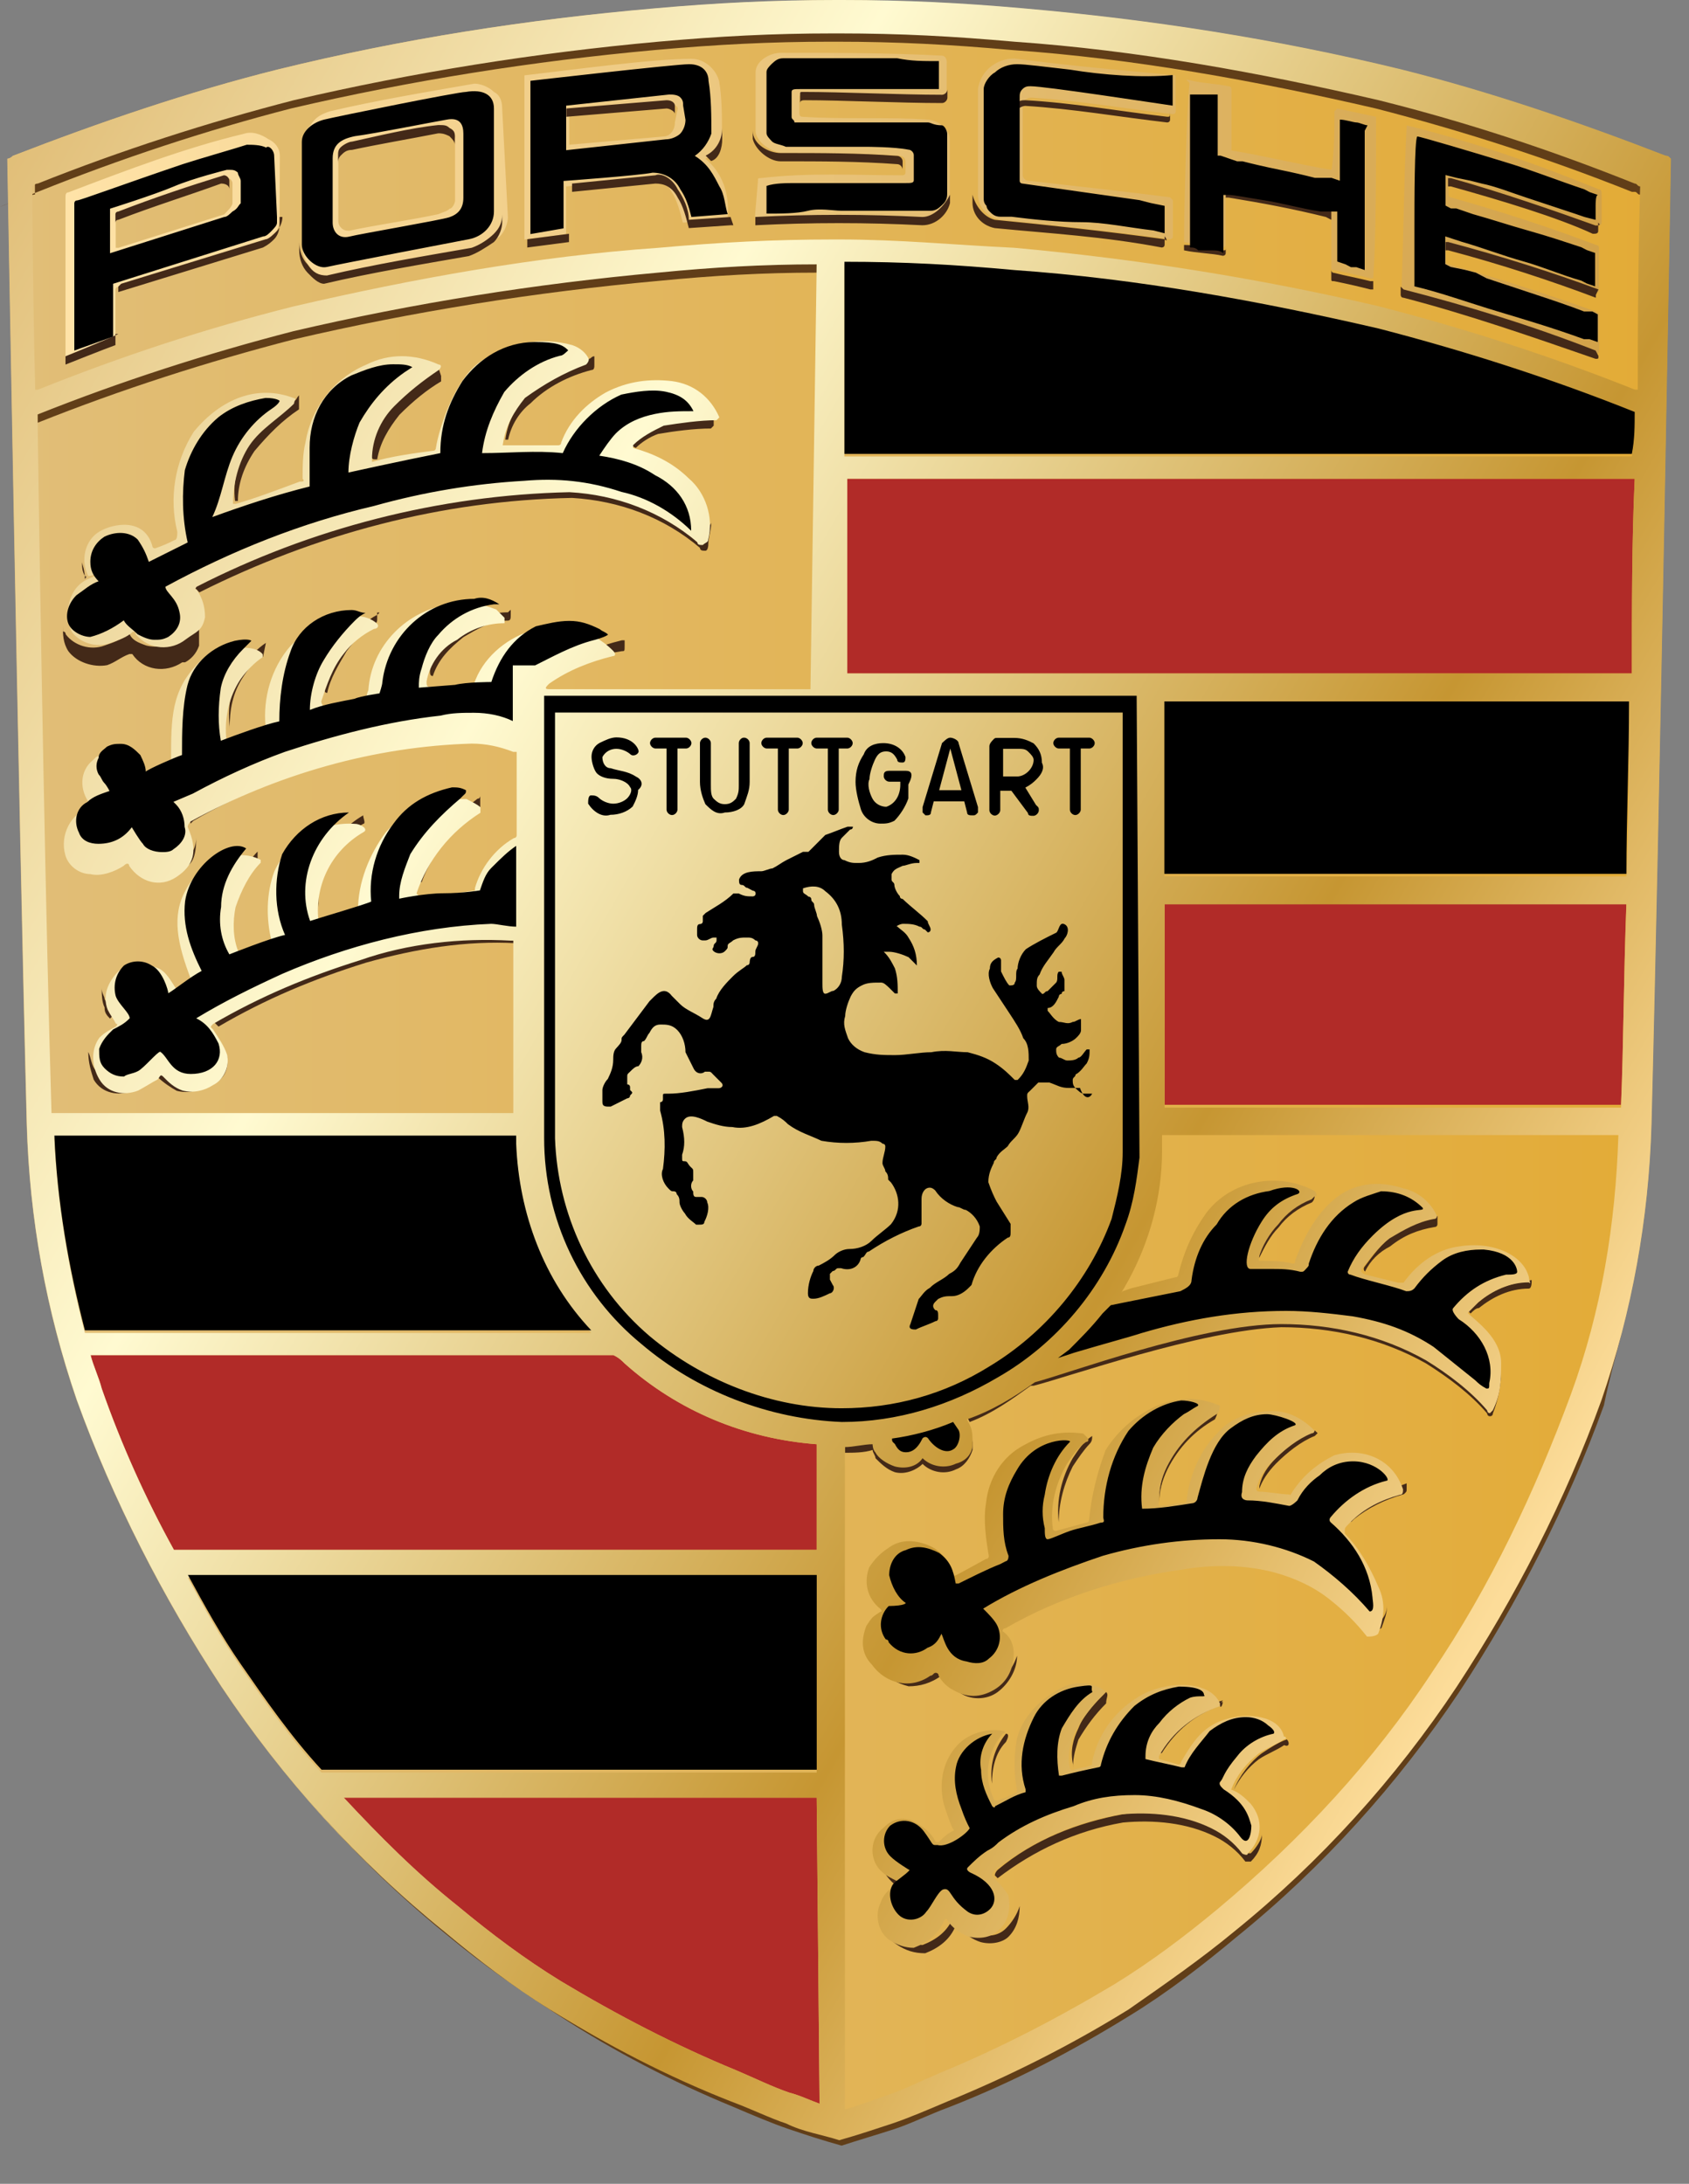 <svg width="41" height="53" viewBox="0 0 41 53" fill="none" xmlns="http://www.w3.org/2000/svg">
<rect x="0" y="0" width="41" height="53" fill="#808080" stroke="none"/>
<path d="M40.423 3.783C38.331 2.972 36.169 2.231 34.008 1.691C30.966 0.949 27.931 0.478 24.821 0.208C23.338 0.076 21.918 0.006 20.428 0.006H20.296C18.744 0.006 17.393 0.076 15.904 0.208C12.8 0.471 9.765 0.943 6.723 1.691C4.562 2.231 2.4 2.972 0.308 3.783C0.239 3.852 0.176 3.852 0.176 3.852C0.176 3.852 0.446 19.524 0.647 27.291C0.716 29.584 1.118 31.815 1.86 33.977C2.74 36.408 3.952 38.771 5.372 40.933C6.855 43.163 8.684 45.187 10.777 46.877C11.587 47.55 12.467 48.159 13.34 48.769C14.76 49.648 16.243 50.39 17.733 50.999C18.204 51.2 18.675 51.401 19.084 51.54C19.486 51.672 19.894 51.81 20.366 51.942C20.768 51.81 21.245 51.741 21.647 51.54C22.05 51.408 22.458 51.2 22.998 50.999C24.55 50.39 25.971 49.648 27.391 48.769C28.27 48.228 29.144 47.556 29.955 46.877C32.047 45.187 33.869 43.163 35.359 40.933C36.779 38.771 37.992 36.408 38.871 33.977C39.613 31.815 40.021 29.584 40.084 27.291C40.285 19.524 40.555 3.852 40.555 3.852C40.492 3.783 40.492 3.783 40.423 3.783Z" fill="url(#paint0_linear)"/>
<path d="M19.825 43.628H8.345C9.225 44.571 10.098 45.45 11.116 46.261C11.927 46.933 12.737 47.543 13.617 48.083C14.968 48.894 16.388 49.636 17.871 50.245C18.343 50.446 18.751 50.647 19.153 50.785C19.423 50.855 19.694 50.986 19.895 51.056L19.825 43.628ZM19.825 35.051C18.072 34.919 16.451 34.24 15.163 33.09C15.094 33.021 15.031 32.958 14.893 32.889H2.199C2.269 33.159 2.401 33.43 2.47 33.7C2.941 35.051 3.55 36.402 4.223 37.615H19.825V35.051ZM39.481 21.88H28.271V26.813H39.349C39.412 25.393 39.412 23.709 39.481 21.88ZM39.682 11.619H20.567V16.344H39.613C39.613 14.723 39.613 13.102 39.682 11.619Z" fill="#B12B28"/>
<path d="M39.481 31.947C39.211 32.959 38.871 33.907 38.871 33.907C37.992 36.339 36.779 38.702 35.359 40.863C33.876 43.094 32.047 45.118 29.955 46.808C29.144 47.48 28.265 48.09 27.391 48.699C25.971 49.579 24.488 50.321 22.999 50.93C22.527 51.131 22.056 51.332 21.648 51.47C21.245 51.602 20.837 51.741 20.366 51.873C19.964 51.741 19.486 51.672 19.084 51.47C18.682 51.339 18.273 51.131 17.733 50.93C16.181 50.321 14.761 49.579 13.341 48.699C12.461 48.159 11.587 47.486 10.777 46.808C9.024 45.388 7.465 43.767 6.114 41.944L6.183 42.013C7.534 43.905 9.156 45.595 10.909 47.009C11.719 47.681 12.599 48.291 13.542 48.9C14.893 49.78 16.313 50.522 17.796 51.131C18.267 51.332 18.738 51.533 19.147 51.672C19.555 51.81 19.957 51.942 20.429 52.074C20.831 51.942 21.308 51.803 21.71 51.672C22.113 51.54 22.521 51.332 23.062 51.131C24.614 50.522 26.034 49.78 27.454 48.9C28.334 48.36 29.207 47.688 30.018 47.009C32.11 45.319 33.932 43.295 35.422 41.065C36.842 38.903 38.055 36.54 38.934 34.108C39.073 33.43 39.274 32.688 39.481 31.947ZM39.814 4.725C39.745 4.725 39.745 4.656 39.682 4.656H39.613C37.59 3.846 35.491 3.173 33.398 2.633C30.495 1.961 27.523 1.42 24.551 1.213C23.068 1.081 21.78 1.012 20.297 1.012H20.165C18.682 1.012 17.394 1.081 15.911 1.213C12.938 1.483 9.966 1.954 7.063 2.633C4.971 3.173 2.941 3.846 0.918 4.656C-1.106 5.467 0.848 4.656 0.848 4.725V4.455L0.98 4.386C3.004 3.576 5.033 2.903 7.126 2.363C10.029 1.69 13.001 1.15 15.973 0.943C17.456 0.811 18.745 0.742 20.228 0.742H20.36C21.843 0.742 23.131 0.811 24.614 0.943C27.586 1.213 30.558 1.684 33.461 2.363C35.554 2.903 37.646 3.576 39.676 4.386H39.745C39.814 4.386 39.814 4.455 39.877 4.455L39.814 4.725ZM19.825 6.617C18.544 6.617 17.325 6.686 15.973 6.818C13.001 7.088 10.029 7.559 7.126 8.238C5.033 8.779 2.941 9.451 0.911 10.261V9.991C2.935 9.181 4.964 8.508 7.126 7.968C10.029 7.296 13.001 6.755 15.973 6.548C17.255 6.416 18.474 6.416 19.825 6.347V6.617Z" fill="#613E18"/>
<path d="M34.146 36V36.132C34.146 36.201 34.146 36.201 34.077 36.264C33.606 36.396 33.197 36.603 32.864 36.873L32.795 36.942V36.873C32.795 36.804 32.864 36.741 32.927 36.672C33.197 36.402 33.606 36.201 34.146 36C34.146 36.063 34.146 36.063 34.146 36ZM31.916 34.718C31.576 34.85 31.243 35.12 30.973 35.39C30.772 35.591 30.634 35.792 30.571 36.063V36.132C30.64 35.931 30.772 35.73 30.973 35.522C31.243 35.252 31.582 34.982 31.916 34.85L31.985 34.781L31.916 34.718ZM29.553 34.24C29.082 34.511 28.61 34.982 28.34 35.522C28.208 35.792 28.139 36.063 28.139 36.402V36.471C28.139 36.201 28.208 35.931 28.34 35.66C28.61 35.12 29.012 34.718 29.49 34.448C29.559 34.316 29.559 34.247 29.559 34.108C29.616 34.178 29.616 34.178 29.553 34.24ZM26.512 34.85C26.31 34.982 26.172 35.189 26.04 35.39C25.77 35.862 25.638 36.402 25.701 36.942C25.701 36.471 25.833 36 26.04 35.591C26.172 35.39 26.31 35.189 26.442 35.051C26.512 34.982 26.512 34.919 26.512 34.85ZM21.579 38.903C21.579 38.903 21.648 38.903 21.579 38.903C21.378 38.702 21.239 38.432 21.239 38.231C21.17 38.501 21.308 38.771 21.51 38.972C21.516 38.972 21.579 38.972 21.579 38.903ZM31.846 29.044C31.507 29.176 31.237 29.383 31.036 29.653C30.835 29.854 30.634 30.194 30.564 30.464V30.533C30.697 30.263 30.835 29.993 31.036 29.791C31.237 29.521 31.507 29.32 31.846 29.182C31.916 29.113 31.916 29.05 31.916 28.912C31.916 28.975 31.916 29.044 31.846 29.044ZM34.888 29.515C34.486 29.584 34.146 29.716 33.807 29.986C33.537 30.187 33.336 30.458 33.135 30.728C33.135 30.728 33.066 30.797 33.135 30.86C33.267 30.59 33.474 30.388 33.744 30.25C34.083 29.98 34.416 29.848 34.825 29.779C34.894 29.779 34.894 29.71 34.894 29.71V29.515C34.957 29.515 34.957 29.515 34.888 29.515ZM37.181 31.067C37.181 31.067 37.181 31.136 37.181 31.067C36.71 31.136 36.302 31.268 35.969 31.538C35.899 31.608 35.767 31.67 35.698 31.739L35.629 31.809L35.698 31.878C35.767 31.809 35.83 31.746 35.899 31.746C36.239 31.476 36.641 31.274 37.112 31.274C37.181 31.268 37.181 31.136 37.181 31.067ZM23.608 34.919C23.608 34.982 23.608 34.982 23.608 34.919C23.608 35.189 23.407 35.39 23.206 35.459C22.936 35.591 22.597 35.529 22.396 35.328C22.264 35.529 21.994 35.598 21.723 35.529C21.522 35.459 21.321 35.397 21.252 35.189C21.183 35.12 21.183 34.988 21.183 34.988C20.982 34.988 20.712 35.057 20.511 35.057V35.258C20.712 35.258 20.982 35.258 21.183 35.189C21.183 35.258 21.252 35.321 21.252 35.39C21.384 35.522 21.522 35.66 21.723 35.73C21.994 35.799 22.264 35.66 22.396 35.529C22.597 35.73 22.936 35.799 23.206 35.66C23.407 35.591 23.546 35.39 23.608 35.189V34.919ZM24.218 40.794C23.948 40.995 23.546 40.995 23.275 40.794C23.143 40.725 23.074 40.593 22.936 40.455L22.867 40.386C22.666 40.587 22.396 40.656 22.125 40.656C21.855 40.656 21.516 40.455 21.384 40.254C21.252 40.053 21.183 39.852 21.183 39.644C21.183 39.915 21.252 40.185 21.384 40.455C21.516 40.725 21.786 40.857 22.056 40.926C22.326 40.926 22.597 40.857 22.867 40.656C22.867 40.656 22.936 40.656 22.936 40.725C23.005 40.857 23.137 40.995 23.275 41.065C23.546 41.266 23.948 41.266 24.218 41.065C24.488 40.864 24.689 40.524 24.689 40.185C24.62 40.386 24.488 40.656 24.218 40.794ZM31.237 42.215C31.036 42.284 30.835 42.416 30.627 42.554C30.357 42.755 30.087 43.094 29.955 43.434C30.087 43.163 30.294 42.893 30.564 42.692C30.766 42.56 30.967 42.491 31.174 42.353C31.306 42.416 31.306 42.277 31.237 42.215C31.306 42.215 31.306 42.215 31.237 42.215ZM29.685 41.266C29.685 41.335 29.616 41.335 29.685 41.266C29.012 41.467 28.472 41.875 28.133 42.478V42.547H28.202C28.541 42.007 29.012 41.605 29.622 41.398C29.616 41.467 29.685 41.404 29.685 41.266ZM26.851 41.065C26.581 41.335 26.31 41.605 26.178 41.944C26.047 42.215 25.977 42.485 26.047 42.824V42.893C26.047 42.623 26.116 42.422 26.178 42.221C26.38 41.882 26.581 41.611 26.851 41.341C26.851 41.197 26.92 41.134 26.851 41.065ZM24.419 42.076C24.149 42.416 24.017 42.818 24.08 43.289C24.08 42.95 24.149 42.547 24.419 42.277C24.488 42.145 24.488 42.076 24.419 42.076C24.419 42.007 24.419 42.007 24.419 42.076ZM23.2 44.439C23.269 44.37 23.269 44.37 23.2 44.307C23.131 44.106 22.999 43.968 22.999 43.767C22.93 43.635 22.93 43.427 22.93 43.226C22.93 43.427 22.93 43.628 22.999 43.899C23.068 44.1 23.068 44.307 23.2 44.439ZM24.419 46.802C24.218 47.003 23.948 47.003 23.747 46.934C23.546 46.864 23.345 46.733 23.206 46.532H23.137C23.005 46.871 22.735 47.072 22.396 47.204C22.195 47.204 21.924 47.135 21.786 47.003C21.648 46.871 21.516 46.663 21.516 46.462C21.516 47.003 21.585 47.072 21.786 47.204C21.987 47.336 22.188 47.405 22.459 47.405C22.798 47.273 23.068 47.066 23.2 46.733C23.2 46.733 23.269 46.663 23.269 46.733C23.401 46.934 23.608 47.072 23.809 47.135C24.08 47.204 24.35 47.135 24.482 47.003C24.683 46.802 24.752 46.532 24.752 46.261C24.689 46.469 24.551 46.67 24.419 46.802ZM21.786 45.79C21.855 45.79 21.855 45.721 21.855 45.721V45.652C21.585 45.52 21.315 45.25 21.315 44.979C21.308 45.25 21.516 45.589 21.786 45.79ZM2.061 14.051C2.061 14.051 2.13 13.982 2.061 13.982C1.992 13.85 1.992 13.78 1.992 13.642C1.999 13.711 2.061 13.843 2.061 14.051ZM2.671 24.721C2.74 24.651 2.74 24.651 2.74 24.588C2.671 24.457 2.608 24.387 2.539 24.249C2.539 24.18 2.47 24.117 2.47 23.979C2.47 24.111 2.47 24.318 2.539 24.45C2.533 24.582 2.602 24.651 2.671 24.721ZM5.505 25.6C5.505 25.87 5.373 26.072 5.103 26.141C4.902 26.273 4.631 26.342 4.361 26.273C4.16 26.203 4.022 26.072 3.89 25.933C3.821 25.864 3.758 25.933 3.758 26.002C3.626 26.072 3.419 26.203 3.287 26.273C2.947 26.404 2.545 26.342 2.344 26.002C2.212 25.87 2.212 25.663 2.143 25.531C2.143 25.801 2.212 26.002 2.275 26.203C2.476 26.543 2.885 26.606 3.218 26.474C3.419 26.404 3.557 26.342 3.689 26.203C3.758 26.134 3.758 26.072 3.821 26.134C3.953 26.266 4.16 26.404 4.292 26.474C4.562 26.543 4.832 26.474 5.034 26.342C5.442 26.273 5.574 25.933 5.505 25.6ZM4.763 20.328C4.763 20.598 4.631 20.799 4.361 20.938C3.959 21.208 3.481 21.07 3.28 20.668C3.079 20.265 3.148 20.598 3.148 20.668C2.947 20.799 2.608 20.938 2.338 20.869C2.068 20.869 1.797 20.668 1.728 20.397C1.659 20.328 1.659 20.265 1.659 20.127C1.659 20.259 1.659 20.397 1.728 20.529C1.797 20.799 2.068 21 2.338 21C2.608 21 2.947 20.931 3.148 20.73H3.28C3.481 21.133 4.022 21.271 4.43 21.07C4.631 21.007 4.763 20.869 4.763 20.328ZM2.2 19.316C2.269 19.316 2.269 19.316 2.2 19.316C2.269 19.247 2.269 19.247 2.269 19.184C2.137 19.052 2.068 18.914 2.068 18.713C2.061 18.908 2.13 19.115 2.2 19.316ZM6.253 20.668C5.982 20.938 5.781 21.34 5.643 21.748C5.574 22.018 5.574 22.358 5.643 22.628C5.643 22.427 5.643 22.157 5.712 21.956C5.781 21.553 5.982 21.214 6.253 20.875V20.668C6.315 20.598 6.253 20.668 6.253 20.668ZM8.816 19.788C8.006 20.259 7.604 21.139 7.736 22.018C7.666 21.208 8.075 20.397 8.816 19.995C8.886 19.989 8.816 19.857 8.816 19.788ZM10.098 21.34L10.167 21.409H10.236C10.507 20.668 11.047 20.058 11.657 19.587V19.316C11.657 19.316 11.657 19.386 11.588 19.386C10.978 19.857 10.438 20.529 10.098 21.34ZM6.454 15.603C6.253 15.735 6.052 15.942 5.913 16.143C5.643 16.545 5.511 17.086 5.574 17.626V17.695C5.574 17.224 5.643 16.816 5.913 16.413C6.045 16.212 6.183 16.011 6.385 15.942L6.454 15.603ZM9.156 14.924C8.886 15.056 8.615 15.326 8.414 15.534C8.144 15.873 8.012 16.275 7.874 16.683C7.874 16.753 7.874 16.816 7.943 16.816C8.012 16.476 8.213 16.143 8.414 15.804C8.615 15.534 8.816 15.332 9.087 15.132C9.156 15.132 9.156 15.062 9.156 14.999V14.867C9.225 14.861 9.225 14.861 9.156 14.924ZM12.329 14.861C11.927 14.861 11.518 14.993 11.179 15.263C10.777 15.464 10.507 15.873 10.438 16.275C10.438 16.344 10.438 16.407 10.507 16.407C10.639 16.005 10.909 15.735 11.248 15.464C11.588 15.263 11.921 15.062 12.329 15.062C12.398 15.062 12.398 14.993 12.398 14.93V14.798L12.329 14.861ZM13.68 16.344L13.812 16.275C14.214 16.005 14.623 15.873 15.094 15.804C15.163 15.804 15.163 15.804 15.163 15.672V15.54H15.094C14.553 15.672 14.013 15.879 13.542 16.212C13.473 16.281 13.41 16.344 13.542 16.344H13.68ZM7.126 9.727C6.724 9.998 6.315 10.337 6.045 10.739C5.775 11.141 5.643 11.682 5.706 12.159H5.775C5.775 11.757 5.907 11.349 6.177 10.947C6.517 10.544 6.85 10.205 7.258 9.935V9.595C7.195 9.658 7.195 9.727 7.126 9.727ZM10.639 8.917C10.236 9.187 9.897 9.457 9.558 9.797C9.219 10.136 9.017 10.607 9.017 11.078C9.017 11.078 9.017 11.148 9.087 11.148H9.156C9.225 10.745 9.426 10.406 9.696 10.067C10.035 9.727 10.368 9.457 10.708 9.256V9.124L10.639 8.917ZM14.29 8.709C13.749 8.841 13.278 9.181 12.807 9.52C12.536 9.859 12.335 10.192 12.266 10.67H12.335C12.404 10.331 12.605 9.998 12.876 9.79C13.278 9.388 13.818 9.118 14.359 8.98C14.428 8.98 14.428 8.911 14.428 8.848V8.647C14.352 8.647 14.352 8.709 14.29 8.709ZM17.325 10.13C16.922 10.13 16.445 10.199 16.043 10.261C15.773 10.331 15.502 10.532 15.301 10.733V10.802L15.433 10.871C15.565 10.739 15.773 10.601 15.974 10.532C16.376 10.463 16.853 10.4 17.256 10.4L17.325 10.331V10.13C17.394 10.13 17.394 10.13 17.325 10.13ZM4.832 14.993C4.763 15.332 4.631 15.332 4.361 15.534C4.16 15.666 3.821 15.735 3.551 15.666C3.35 15.597 3.211 15.534 3.148 15.395H3.079C2.947 15.527 2.74 15.597 2.539 15.666C2.2 15.797 1.797 15.666 1.596 15.395C1.596 15.395 1.596 15.326 1.527 15.326V15.125V15.194C1.527 15.395 1.527 15.597 1.659 15.804C1.86 16.074 2.269 16.206 2.602 16.143C2.803 16.074 2.941 15.942 3.142 15.873H3.211C3.481 16.275 4.022 16.344 4.424 16.074H4.493C4.625 16.005 4.763 15.873 4.832 15.672V14.993C4.832 14.924 4.832 14.993 4.832 14.993ZM17.123 13.033C17.123 13.102 17.054 13.102 16.992 13.165C16.922 13.165 16.922 13.165 16.86 13.095C15.98 12.354 14.899 11.946 13.755 11.883C10.582 11.952 7.472 12.762 4.707 14.176C4.707 14.176 4.638 14.245 4.707 14.245L4.839 14.377C7.673 12.957 10.714 12.147 13.887 12.084C15.037 12.153 16.118 12.555 16.992 13.297C16.992 13.366 17.061 13.366 17.123 13.366C17.186 13.366 17.193 13.234 17.193 13.234C17.193 13.033 17.262 12.894 17.262 12.693C17.193 12.832 17.123 12.97 17.123 13.033ZM12.461 17.965C12.122 17.834 11.789 17.764 11.449 17.764C9.087 17.834 6.724 18.506 4.625 19.656C4.625 19.656 4.556 19.725 4.556 19.788C4.556 19.851 4.625 19.92 4.625 19.989L4.694 19.92C6.787 18.707 9.087 18.097 11.518 18.028C11.858 18.028 12.128 18.097 12.461 18.229H12.53L12.461 17.965C12.53 17.965 12.53 17.965 12.461 17.965ZM12.53 22.691C12.53 22.76 12.461 22.76 12.461 22.76C11.248 22.691 9.96 22.829 8.816 23.162C7.535 23.564 6.385 24.042 5.235 24.714C5.166 24.783 5.166 24.783 5.235 24.846L5.304 24.915C6.454 24.243 7.597 23.765 8.886 23.363C10.098 23.024 11.317 22.823 12.53 22.892H12.599L12.53 22.691ZM25.091 33.499C24.62 33.838 24.08 34.171 23.47 34.379L23.539 34.511C24.08 34.309 24.551 33.97 25.022 33.631H25.091C25.902 33.43 29.144 32.28 31.105 32.211C32.318 32.211 33.537 32.481 34.617 33.09C35.158 33.43 35.698 33.832 36.1 34.303C36.1 34.303 36.1 34.372 36.17 34.372C36.17 34.372 36.239 34.372 36.239 34.303C36.371 33.964 36.44 33.631 36.44 33.222C36.44 33.493 36.371 33.832 36.239 34.102L36.17 34.171C36.1 34.171 36.1 34.102 36.1 34.102C35.698 33.631 35.158 33.222 34.617 32.889C33.537 32.28 32.324 32.01 31.105 32.01C29.144 32.01 25.902 33.222 25.091 33.43C25.16 33.499 25.091 33.499 25.091 33.499ZM33.537 39.305C33.468 39.374 33.405 39.374 33.267 39.374C32.996 39.035 32.726 38.765 32.387 38.495C31.985 38.155 31.507 37.954 31.036 37.822C30.294 37.69 29.484 37.621 28.742 37.753C27.259 37.954 25.839 38.425 24.488 39.236L24.419 39.305L24.488 39.374C25.77 38.633 27.259 38.161 28.742 37.954C29.484 37.822 30.294 37.822 31.036 38.023C31.507 38.155 31.978 38.363 32.387 38.696C32.726 38.966 32.996 39.236 33.267 39.575C33.336 39.575 33.468 39.575 33.537 39.506C33.606 39.305 33.669 39.167 33.669 38.966C33.669 39.104 33.606 39.242 33.537 39.305ZM30.363 44.979H30.232C30.03 44.778 29.76 44.577 29.49 44.37C28.818 44.031 28.007 43.899 27.259 44.031C26.178 44.232 25.098 44.64 24.218 45.382C24.149 45.451 24.149 45.514 24.149 45.514L24.218 45.583C25.098 44.91 26.109 44.433 27.259 44.232C28.001 44.163 28.811 44.232 29.49 44.571C29.76 44.703 30.03 44.91 30.232 45.18H30.363C30.564 44.979 30.634 44.778 30.634 44.508C30.634 44.64 30.495 44.847 30.363 44.979Z" fill="#432918"/>
<path d="M27.253 31.337L27.454 31.268L28.534 30.998C28.604 30.998 28.604 30.929 28.604 30.929C28.735 30.388 28.943 29.917 29.276 29.446C29.885 28.635 31.029 28.434 31.909 28.905C31.978 28.974 31.978 29.037 31.909 29.037L31.84 29.106C31.5 29.238 31.23 29.446 31.029 29.716C30.828 29.917 30.627 30.256 30.558 30.527V30.596C30.627 30.596 31.167 30.596 31.368 30.665C31.438 30.665 31.438 30.665 31.438 30.596C31.639 30.055 31.909 29.515 32.38 29.113C32.851 28.71 33.461 28.641 34.07 28.843C34.41 28.912 34.743 29.182 34.881 29.515C34.881 29.515 34.881 29.584 34.812 29.584C34.41 29.653 34.07 29.854 33.731 30.055C33.461 30.256 33.26 30.527 33.059 30.797C33.059 30.797 32.99 30.866 33.128 30.929L33.938 31.13H34.07C34.41 30.659 34.881 30.319 35.421 30.25C36.232 30.118 36.974 30.451 37.112 30.992C37.112 31.061 37.181 31.193 37.112 31.123C36.64 31.123 36.232 31.325 35.899 31.595L35.698 31.796L35.629 31.865C35.83 32.066 36.439 32.474 36.439 33.078C36.439 33.48 36.439 33.819 36.238 34.228L36.169 34.297C36.1 34.297 36.1 34.228 36.1 34.228C35.698 33.756 35.157 33.348 34.617 33.015C33.536 32.405 32.324 32.135 31.104 32.135C29.144 32.135 25.901 33.348 25.091 33.555H25.022C25.091 33.568 25.568 33.097 27.253 31.337ZM32.386 35.321C31.984 35.522 31.645 35.792 31.375 36.201C31.375 36.201 31.305 36.333 31.305 36.27C31.104 36.27 30.765 36.201 30.564 36.201C30.495 36.201 30.495 36.132 30.495 36.132C30.564 35.861 30.696 35.66 30.897 35.459C31.167 35.189 31.507 34.919 31.84 34.787C31.84 34.787 31.909 34.787 31.909 34.718C31.639 34.448 31.299 34.246 30.897 34.246C30.426 34.246 29.885 34.379 29.546 34.787C29.144 35.189 28.874 35.799 28.805 36.408C28.805 36.477 28.735 36.477 28.735 36.477C28.534 36.477 28.333 36.546 28.126 36.546V36.477C28.126 36.138 28.195 35.868 28.327 35.598C28.597 35.057 28.999 34.655 29.54 34.316C29.609 34.246 29.609 34.184 29.609 34.115C28.999 33.844 28.327 33.913 27.718 34.316C27.378 34.517 27.045 34.856 26.838 35.195C26.637 35.736 26.498 36.276 26.436 36.886C26.436 36.955 26.366 36.955 26.366 36.955C26.096 37.024 25.895 37.087 25.625 37.156C25.625 37.156 25.556 37.156 25.556 37.087C25.487 36.546 25.625 36.006 25.895 35.535C26.027 35.334 26.165 35.133 26.366 34.994C26.436 34.994 26.436 34.925 26.366 34.862L26.297 34.793C25.826 34.724 25.355 34.793 24.877 35.063C24.337 35.334 23.997 35.874 23.935 36.484C23.866 36.886 23.935 37.363 24.004 37.766C24.004 37.766 24.004 37.835 23.935 37.835C23.803 37.904 23.325 38.174 23.193 38.237H23.124C23.055 37.897 22.854 37.627 22.515 37.495C22.175 37.363 21.842 37.363 21.572 37.564C21.371 37.696 21.233 37.835 21.101 38.036C20.969 38.375 21.032 38.777 21.371 39.047C21.371 39.047 21.44 39.117 21.371 39.117C21.17 39.248 21.17 39.248 21.032 39.456C20.9 39.795 20.9 40.128 21.163 40.398C21.503 40.87 22.106 41.008 22.584 40.669C22.653 40.669 22.653 40.599 22.716 40.599C22.716 40.599 22.785 40.599 22.785 40.669C22.854 40.8 22.986 40.939 23.124 41.008C23.463 41.209 23.796 41.209 24.136 41.008C24.475 40.807 24.607 40.468 24.607 40.128C24.607 39.927 24.538 39.726 24.337 39.588C24.337 39.588 24.337 39.519 24.406 39.519C25.688 38.777 27.177 38.306 28.66 38.099C29.401 37.967 30.212 37.967 30.954 38.168C31.425 38.3 31.896 38.507 32.305 38.84C32.644 39.11 32.914 39.38 33.184 39.72C33.254 39.72 33.385 39.72 33.455 39.651C33.587 39.311 33.656 38.909 33.455 38.501C33.254 38.029 32.983 37.558 32.644 37.219V37.15C32.644 37.081 32.644 37.081 32.776 36.949C33.115 36.609 33.517 36.408 33.989 36.276C34.058 36.276 34.058 36.207 34.058 36.144C33.806 35.39 33.065 35.12 32.386 35.321ZM40.562 3.852C40.562 3.852 40.291 19.524 40.09 27.29C40.021 29.584 39.619 31.815 38.877 33.976C37.998 36.408 36.785 38.771 35.365 40.932C33.882 43.163 32.053 45.187 29.961 46.877C29.15 47.549 28.27 48.159 27.397 48.768C25.977 49.648 24.494 50.389 23.005 50.999C22.533 51.2 22.062 51.401 21.654 51.539C21.252 51.671 20.843 51.81 20.372 51.942C19.97 51.81 19.492 51.741 19.09 51.539C18.688 51.407 18.279 51.2 17.739 50.999C16.187 50.389 14.767 49.648 13.347 48.768C12.467 48.228 11.593 47.556 10.783 46.877C8.69 45.187 6.868 43.163 5.379 40.932C3.959 38.771 2.746 36.408 1.866 33.976C1.125 31.815 0.716 29.584 0.653 27.29C0.452 19.524 0.182 3.852 0.182 3.852C0.182 3.852 0.251 3.852 0.314 3.783C2.406 2.972 4.568 2.231 6.73 1.69C9.765 0.943 12.8 0.471 15.91 0.201C17.393 0.069 18.813 0 20.303 0H20.435C21.987 0 23.338 0.069 24.827 0.201C27.931 0.471 30.973 0.943 34.014 1.684C36.175 2.224 38.337 2.966 40.43 3.777C40.492 3.783 40.562 3.852 40.562 3.852ZM2.061 32.349H14.352C13.202 31.136 12.599 29.515 12.53 27.825V27.623H1.319C1.388 29.175 1.659 30.797 2.061 32.349ZM19.825 43.628H8.345C9.224 44.571 10.098 45.45 11.116 46.261C11.926 46.934 12.737 47.543 13.617 48.083C14.968 48.894 16.388 49.636 17.871 50.245C18.342 50.446 18.75 50.647 19.153 50.785C19.423 50.855 19.693 50.986 19.894 51.056L19.825 43.628ZM19.825 38.293H4.562C4.964 39.035 5.372 39.776 5.844 40.455C6.453 41.335 7.056 42.208 7.804 43.019H19.825V38.293ZM19.825 35.051C18.072 34.919 16.451 34.24 15.162 33.09C15.093 33.021 15.031 32.958 14.892 32.889H2.199C2.268 33.16 2.4 33.43 2.469 33.7C2.941 35.051 3.55 36.402 4.222 37.615H19.825V35.051ZM19.825 6.416C18.543 6.416 17.324 6.485 15.973 6.617C13.001 6.887 10.029 7.358 7.126 8.037C5.033 8.577 2.941 9.25 0.911 10.06C0.98 15.056 1.112 22.421 1.25 27.014H12.46V22.829H12.398C11.185 22.76 9.897 22.898 8.753 23.3C7.471 23.702 6.321 24.18 5.171 24.852C5.102 24.921 5.102 24.921 5.171 24.984C5.303 25.185 5.442 25.386 5.511 25.594C5.58 25.864 5.442 26.203 5.171 26.335C4.97 26.467 4.7 26.536 4.43 26.467C4.229 26.398 4.091 26.266 3.959 26.128C3.889 26.059 3.889 26.128 3.827 26.197C3.695 26.266 3.487 26.398 3.355 26.467C3.016 26.599 2.614 26.536 2.413 26.197C2.212 25.858 2.212 25.456 2.413 25.185C2.545 25.053 2.683 24.984 2.815 24.915C2.815 24.915 2.884 24.846 2.815 24.846C2.746 24.714 2.683 24.645 2.614 24.507C2.482 24.167 2.614 23.834 2.884 23.564C3.154 23.363 3.494 23.363 3.827 23.495C4.028 23.564 4.166 23.834 4.298 24.035C4.298 24.105 4.367 24.105 4.367 24.105L4.637 23.904C4.706 23.904 4.637 23.771 4.637 23.771C4.298 22.892 4.166 22.219 4.505 21.61C4.706 21.208 5.115 20.938 5.517 20.799C5.787 20.73 6.057 20.73 6.328 20.868V20.938C6.057 21.208 5.856 21.61 5.718 22.018C5.649 22.358 5.649 22.76 5.787 23.099C5.787 23.168 5.856 23.168 5.919 23.168C6.051 23.099 6.459 22.967 6.591 22.967C6.661 22.967 6.591 22.898 6.591 22.835C6.459 22.295 6.46 21.685 6.661 21.145C7 20.403 7.811 19.932 8.621 19.995C8.753 19.995 8.96 20.127 8.822 20.196C8.012 20.667 7.609 21.547 7.741 22.427L7.811 22.496C8.081 22.427 8.42 22.364 8.621 22.226C8.69 22.226 8.69 22.157 8.69 22.094C8.69 21.421 8.96 20.743 9.363 20.202C9.834 19.662 10.575 19.392 11.323 19.392C11.455 19.461 11.593 19.524 11.662 19.593V19.725C10.921 20.196 10.381 20.875 10.11 21.685L10.18 21.754C10.582 21.754 11.059 21.685 11.461 21.622C11.53 21.622 11.53 21.622 11.53 21.553C11.662 21.082 12.002 20.611 12.473 20.341C12.473 20.341 12.542 20.341 12.542 20.271V18.248H12.46C12.121 18.116 11.788 18.047 11.449 18.047C9.086 18.116 6.723 18.788 4.625 19.938C4.625 19.938 4.556 20.008 4.556 20.07C4.826 20.68 4.687 21.013 4.285 21.283C3.883 21.553 3.406 21.415 3.135 21.013C3.135 20.944 3.066 20.944 3.003 21.013C2.802 21.145 2.463 21.283 2.193 21.214C1.923 21.214 1.652 21.013 1.583 20.743C1.451 20.271 1.715 19.731 2.193 19.593C2.262 19.593 2.262 19.524 2.193 19.524C1.923 19.184 1.923 18.713 2.262 18.443L2.331 18.374C2.733 18.173 3.274 18.242 3.481 18.644C3.481 18.713 3.55 18.776 3.55 18.845C3.55 18.914 3.55 18.845 3.619 18.845C3.751 18.845 3.889 18.776 4.021 18.713C4.091 18.713 4.153 18.512 4.153 18.443C4.153 17.431 4.153 16.753 4.826 16.08C5.096 15.81 6.108 15.54 6.378 15.879V15.948C6.177 16.08 5.976 16.288 5.837 16.489C5.567 16.891 5.435 17.431 5.498 17.972C5.498 17.972 5.498 18.041 5.567 18.041C5.837 17.972 6.177 17.84 6.447 17.701V17.632C6.378 16.96 6.579 16.212 7.056 15.672C7.528 15.2 8.609 14.66 9.149 15.131C9.218 15.2 9.149 15.263 9.08 15.263C8.81 15.395 8.539 15.603 8.338 15.873C8.068 16.212 7.936 16.614 7.798 17.023C7.798 17.092 7.867 17.155 7.867 17.155C8.137 17.086 8.539 17.023 8.81 16.954C8.942 16.884 8.879 16.884 8.942 16.753C9.011 15.672 9.884 14.792 10.965 14.66C11.367 14.591 11.706 14.66 12.046 14.792L12.247 14.993V15.125C11.845 15.125 11.436 15.257 11.097 15.527C10.695 15.728 10.425 16.137 10.355 16.539C10.355 16.608 10.355 16.671 10.425 16.671H11.436C11.505 16.671 11.505 16.671 11.505 16.602C11.706 15.992 12.247 15.521 12.856 15.32C13.529 15.05 14.339 15.251 14.88 15.791C14.949 15.86 14.949 15.923 14.88 15.923C14.339 16.055 13.799 16.262 13.328 16.595C13.258 16.665 13.196 16.727 13.328 16.727H19.674L19.825 6.416ZM25.091 33.568C24.62 33.907 24.079 34.24 23.47 34.448L23.539 34.58C23.608 34.712 23.608 34.85 23.608 35.051C23.608 35.252 23.476 35.453 23.206 35.522C22.936 35.654 22.596 35.591 22.395 35.39C22.263 35.591 21.993 35.66 21.723 35.591C21.522 35.522 21.321 35.39 21.252 35.252C21.182 35.183 21.182 35.051 21.182 35.051C20.981 35.051 20.711 35.12 20.51 35.12V51.194C20.78 51.125 21.119 50.993 21.522 50.855C21.924 50.723 22.332 50.515 22.804 50.314C24.287 49.705 25.707 48.963 27.058 48.153C27.937 47.612 28.748 47.003 29.559 46.33C31.582 44.64 33.342 42.748 34.762 40.587C36.182 38.494 37.263 36.194 38.136 33.832C38.877 31.808 39.217 29.71 39.286 27.548H28.208V27.95C28.201 30.124 27.051 32.286 25.091 33.568ZM39.481 21.949H28.27V26.882H39.349C39.412 25.393 39.412 23.709 39.481 21.949ZM39.544 17.086H28.264V21.271H39.481C39.544 19.857 39.544 18.437 39.544 17.086ZM39.682 11.619H20.567V16.344H39.613C39.613 14.723 39.613 13.102 39.682 11.619ZM39.682 10.06C37.658 9.25 35.56 8.577 33.467 8.037C30.564 7.365 27.592 6.824 24.62 6.617C23.2 6.485 21.918 6.416 20.497 6.416V11.078H39.613C39.682 10.67 39.682 10.4 39.682 10.06ZM39.814 4.524C39.745 4.524 39.745 4.455 39.682 4.455C37.658 3.645 35.629 2.972 33.467 2.432C30.564 1.759 27.592 1.219 24.62 1.012C23.137 0.88 21.848 0.811 20.366 0.811H20.233C18.75 0.811 17.462 0.88 15.979 1.012C13.007 1.282 10.035 1.753 7.132 2.432C5.039 2.972 2.947 3.645 0.917 4.455C0.848 4.455 0.785 4.524 0.785 4.524C0.785 4.524 0.785 6.548 0.854 9.457H0.923C2.947 8.646 4.977 7.974 7.138 7.434C10.041 6.761 13.014 6.221 15.986 6.014C17.469 5.882 18.757 5.812 20.24 5.812H20.372C21.855 5.812 23.143 5.944 24.626 6.014C27.598 6.284 30.57 6.755 33.473 7.434C35.566 7.974 37.658 8.646 39.688 9.457H39.757C39.751 6.485 39.814 4.524 39.814 4.524ZM29.414 41.875C29.075 42.076 28.874 42.415 28.673 42.755C28.673 42.755 28.673 42.824 28.604 42.824L28.132 42.692V42.623C28.471 42.013 29.012 41.611 29.615 41.41V41.341C29.345 40.731 28.195 40.8 27.592 41.209C27.051 41.548 26.649 42.089 26.511 42.761V42.83C26.379 42.899 26.172 42.899 26.04 42.962C26.04 42.962 25.971 42.962 25.971 42.893C25.901 42.623 25.971 42.283 26.103 42.013C26.304 41.674 26.505 41.404 26.775 41.134C26.844 41.064 26.844 41.064 26.775 41.002C26.436 40.8 26.033 40.8 25.694 41.002C25.223 41.272 24.814 41.674 24.682 42.214C24.613 42.617 24.613 43.025 24.682 43.427V43.496C24.55 43.565 24.412 43.628 24.211 43.697H24.142C23.872 43.157 23.941 42.547 24.343 42.076C24.412 42.076 24.412 42.007 24.343 42.007C23.941 41.938 23.463 42.076 23.193 42.409C22.854 42.811 22.791 43.352 22.923 43.829C22.992 44.03 23.055 44.231 23.124 44.37C23.124 44.37 23.193 44.439 23.124 44.439C22.992 44.508 22.923 44.571 22.785 44.709H22.716C22.584 44.439 22.376 44.307 22.106 44.169C21.836 44.099 21.635 44.169 21.434 44.37C21.094 44.64 21.094 45.18 21.434 45.45C21.503 45.52 21.635 45.583 21.773 45.652C21.773 45.652 21.842 45.652 21.773 45.721C21.572 45.853 21.434 45.991 21.371 46.192C21.239 46.462 21.302 46.864 21.572 47.072C21.773 47.204 21.974 47.273 22.181 47.273C22.521 47.141 22.791 46.934 22.923 46.6C22.923 46.6 22.992 46.531 22.992 46.6C23.124 46.801 23.331 46.94 23.532 47.003C23.803 47.072 24.073 47.003 24.205 46.871C24.475 46.67 24.544 46.33 24.475 45.991C24.343 45.79 24.205 45.652 24.073 45.52C24.073 45.52 24.073 45.45 24.142 45.388C25.022 44.715 26.033 44.238 27.183 44.037C27.925 43.968 28.735 44.037 29.414 44.376C29.684 44.508 29.954 44.715 30.156 44.986C30.156 44.986 30.288 45.055 30.288 44.986C30.627 44.646 30.69 44.175 30.357 43.773C30.225 43.641 30.087 43.502 29.885 43.433C30.017 43.094 30.225 42.824 30.558 42.554C30.759 42.422 30.96 42.353 31.167 42.214C31.236 42.214 31.236 42.145 31.167 42.145C31.035 41.536 29.954 41.536 29.414 41.875ZM16.312 9.25C16.853 9.319 17.255 9.652 17.462 10.129L17.393 10.199C16.991 10.199 16.514 10.268 16.111 10.331C15.841 10.463 15.571 10.601 15.37 10.802V10.871C15.841 11.003 16.312 11.21 16.721 11.612C17.123 11.952 17.33 12.555 17.192 13.095C17.192 13.165 17.123 13.165 17.06 13.227C16.991 13.227 16.928 13.227 16.928 13.158C16.049 12.417 14.968 12.008 13.824 11.945C10.651 12.015 7.54 12.825 4.775 14.239C4.775 14.239 4.706 14.308 4.775 14.308C4.907 14.509 4.977 14.71 4.977 14.98C4.907 15.32 4.775 15.32 4.505 15.521C4.166 15.791 3.626 15.791 3.292 15.389V15.332H3.223C3.091 15.464 2.884 15.534 2.683 15.603C2.344 15.735 1.941 15.603 1.74 15.332C1.539 14.861 1.671 14.252 2.143 14.05C2.614 13.849 2.212 13.981 2.143 13.981C1.941 13.579 2.073 13.102 2.413 12.901C2.752 12.7 3.494 12.561 3.695 13.24C3.695 13.24 3.695 13.309 3.764 13.309C3.965 13.24 4.103 13.177 4.235 13.108C4.304 13.108 4.304 12.976 4.304 12.907C4.103 12.096 4.235 11.216 4.706 10.475C5.379 9.664 6.258 9.325 7.138 9.664C7.207 9.664 7.138 9.734 7.138 9.796C6.799 10.136 6.328 10.406 6.057 10.808C5.787 11.21 5.655 11.751 5.655 12.228H5.724C6.196 12.096 6.736 11.889 7.276 11.688C7.346 11.688 7.408 11.688 7.346 11.619C7.346 11.348 7.346 11.009 7.415 10.739C7.547 9.928 8.087 9.187 8.898 8.848C9.438 8.577 10.047 8.577 10.651 8.848C10.72 8.848 10.72 8.917 10.651 8.98C10.249 9.25 9.909 9.52 9.57 9.859C9.231 10.199 9.03 10.67 9.03 11.141V11.21C9.501 11.078 9.972 11.009 10.512 10.94C10.582 10.94 10.582 10.871 10.582 10.871C10.651 10.4 11.053 9.181 11.662 8.778C12.335 8.307 13.145 8.169 13.893 8.376C14.094 8.445 14.232 8.577 14.295 8.716C14.295 8.716 14.295 8.785 14.226 8.848C13.686 9.049 13.214 9.319 12.743 9.658C12.473 9.997 12.272 10.331 12.203 10.808H13.554C13.554 10.808 13.623 10.808 13.623 10.739C13.824 10.199 14.232 9.796 14.704 9.526C15.232 9.25 15.772 9.187 16.312 9.25Z" fill="url(#paint1_linear)"/>
<path d="M34.146 3.042C35.767 3.444 37.319 3.984 38.809 4.594C38.878 4.594 38.878 4.663 38.878 4.726V5.404C38.878 5.473 38.809 5.473 38.746 5.473C37.803 5.134 36.452 4.663 35.233 4.323H35.164V4.726C35.164 4.726 35.164 4.795 35.233 4.795C36.446 5.134 37.665 5.536 38.746 5.945C38.746 5.945 38.815 5.945 38.815 6.014V7.095C37.734 6.692 36.452 6.284 35.17 5.945H35.101V6.347C35.101 6.347 35.101 6.416 35.17 6.416C36.383 6.755 37.602 7.157 38.752 7.566L38.821 7.635V8.515C38.821 8.515 38.821 8.584 38.752 8.584C37.2 7.974 35.648 7.503 34.089 7.101L34.02 7.032C34.077 5.605 34.077 4.393 34.146 3.042ZM28.742 5.876C29.081 5.945 29.414 6.008 29.684 6.008C29.684 6.008 29.754 6.008 29.754 5.938V4.594H29.823C30.633 4.726 31.375 4.864 32.185 5.065C32.185 5.065 32.317 5.065 32.317 5.134V6.485C32.317 6.554 32.317 6.554 32.386 6.554C32.726 6.623 32.996 6.686 33.266 6.755H33.335C33.404 5.813 33.404 4.191 33.404 2.903V2.834C33.065 2.765 32.795 2.702 32.462 2.633L32.393 2.702C32.393 3.174 32.393 3.645 32.324 4.122C31.513 3.99 30.702 3.783 29.892 3.651V3.582V2.162C29.892 2.162 29.892 2.093 29.823 2.093C29.483 2.024 29.213 2.024 28.943 1.961C28.673 1.898 28.874 1.961 28.874 2.03C28.805 2.633 28.742 5.134 28.742 5.876ZM24.62 1.42C24.218 1.42 23.809 1.691 23.74 2.162V4.726C23.74 4.996 23.941 5.266 24.28 5.335C25.631 5.467 26.913 5.605 28.403 5.806C28.403 5.806 28.472 5.806 28.472 5.737V4.858L28.403 4.788C27.391 4.656 26.109 4.518 24.959 4.386C24.89 4.386 24.827 4.317 24.827 4.254V2.501C24.827 2.432 24.959 2.369 25.028 2.369C26.178 2.438 27.322 2.639 28.472 2.771C28.472 2.771 28.541 2.771 28.541 2.702V1.892C28.541 1.823 28.541 1.823 28.472 1.823C27.121 1.691 26.172 1.621 24.62 1.42ZM22.867 1.351C21.585 1.282 20.234 1.282 18.952 1.282C18.682 1.282 18.342 1.483 18.342 1.753V3.174C18.342 3.444 18.744 3.714 19.015 3.714C20.026 3.714 20.906 3.714 21.849 3.783C21.918 3.783 21.981 3.852 21.981 3.915V4.185C21.981 4.254 21.911 4.254 21.911 4.254C20.762 4.254 19.618 4.185 18.468 4.323C18.399 4.323 18.399 4.323 18.399 4.393L18.33 5.203V5.272C19.681 5.203 21.032 5.203 22.383 5.272C22.722 5.272 22.992 5.002 23.055 4.732V3.375C23.055 3.104 22.716 2.903 22.515 2.903C21.572 2.834 20.491 2.903 19.473 2.834C19.404 2.834 19.404 2.765 19.404 2.702V2.363C19.404 2.294 19.473 2.294 19.473 2.294C20.416 2.225 21.836 2.294 22.848 2.363C22.917 2.363 22.98 2.294 22.98 2.231V1.552C22.998 1.42 22.929 1.351 22.867 1.351ZM17.123 3.852C17.393 3.72 17.595 3.45 17.525 3.18C17.525 2.778 17.525 2.369 17.456 1.967C17.387 1.697 17.117 1.427 16.784 1.427C15.841 1.427 13.881 1.697 12.731 1.829V5.813L13.742 5.681V4.525L15.766 4.323C15.967 4.323 16.168 4.393 16.306 4.663C16.438 4.864 16.507 5.134 16.576 5.404L17.588 5.335H17.657C17.733 4.726 17.532 4.185 17.123 3.852ZM16.382 2.972C16.382 3.174 16.25 3.312 16.111 3.312L13.818 3.513V2.702L16.25 2.501C16.319 2.501 16.451 2.57 16.451 2.633L16.382 2.972ZM12.19 2.633C12.19 2.432 12.121 2.294 11.989 2.231C11.857 2.099 11.65 2.03 11.518 2.03C10.368 2.231 9.155 2.432 8.005 2.702C7.804 2.771 7.666 2.834 7.534 3.042C7.402 3.174 7.333 3.312 7.333 3.513V5.945C7.333 6.146 7.402 6.347 7.534 6.485C7.603 6.617 7.804 6.755 8.005 6.755C9.155 6.485 10.368 6.284 11.518 6.083C11.719 6.014 11.92 5.882 12.128 5.744C12.26 5.612 12.329 5.404 12.329 5.272L12.19 2.633ZM11.047 4.864C11.047 4.933 10.978 5.065 10.915 5.065C10.846 5.134 10.783 5.134 10.645 5.197C10.035 5.329 9.093 5.467 8.483 5.599C8.414 5.599 8.351 5.599 8.282 5.53C8.213 5.461 8.213 5.398 8.213 5.329V3.783C8.213 3.714 8.213 3.651 8.282 3.582C8.351 3.513 8.414 3.45 8.552 3.45C9.162 3.318 9.972 3.18 10.645 3.048C10.714 3.048 10.777 3.048 10.915 3.117C10.984 3.186 11.047 3.249 11.047 3.318V4.864ZM6.793 3.783C6.793 3.582 6.661 3.444 6.522 3.381C6.321 3.249 6.12 3.18 5.913 3.249C4.493 3.588 3.079 4.129 1.659 4.669C1.59 4.669 1.59 4.738 1.59 4.801V8.716C1.59 8.716 2.601 8.314 2.802 8.245V7.032C2.802 7.032 2.802 6.963 2.872 6.963L6.384 5.882C6.516 5.813 6.585 5.75 6.654 5.681C6.724 5.612 6.786 5.48 6.786 5.341L6.793 3.783ZM5.643 4.933C5.643 5.002 5.511 5.134 5.442 5.203L2.878 6.014H2.809V5.266C2.809 5.197 2.878 5.197 2.878 5.197C3.758 4.858 4.568 4.587 5.511 4.317C5.58 4.317 5.643 4.386 5.643 4.449V4.933Z" fill="url(#paint2_linear)"/>
<path d="M2.872 5.335C2.802 5.335 2.802 5.404 2.802 5.404V5.203C2.802 5.134 2.872 5.134 2.872 5.134C3.751 4.795 4.562 4.524 5.435 4.254C5.505 4.254 5.567 4.323 5.567 4.386V4.587C5.567 4.518 5.498 4.455 5.366 4.455C4.631 4.725 3.751 4.996 2.872 5.335ZM6.856 5.266C6.856 5.398 6.786 5.536 6.724 5.605C6.654 5.674 6.522 5.806 6.453 5.806L2.941 6.887L2.872 6.956V7.157V7.088L6.384 6.007C6.516 5.938 6.585 5.875 6.654 5.806C6.724 5.737 6.786 5.605 6.786 5.467V5.266H6.856ZM2.872 8.106C2.872 8.106 2.872 8.175 2.872 8.106C2.601 8.238 1.59 8.647 1.59 8.647V8.848C1.59 8.848 2.601 8.445 2.802 8.376V8.106H2.872ZM10.909 3.104C10.839 3.035 10.777 3.035 10.638 3.035C9.966 3.104 9.155 3.305 8.546 3.437C8.477 3.437 8.345 3.506 8.276 3.569C8.207 3.632 8.207 3.701 8.207 3.77V3.971C8.207 3.902 8.207 3.839 8.276 3.77C8.345 3.701 8.408 3.638 8.546 3.638C9.155 3.506 9.966 3.368 10.638 3.236C10.707 3.236 10.77 3.236 10.909 3.305C10.978 3.374 11.04 3.437 11.04 3.506V3.374C11.047 3.242 11.047 3.173 10.909 3.104ZM11.449 6.014C10.299 6.215 9.086 6.416 7.936 6.686C7.735 6.686 7.597 6.617 7.465 6.416C7.333 6.284 7.264 6.076 7.264 5.875V6.076C7.264 6.278 7.333 6.479 7.465 6.617C7.597 6.755 7.735 6.887 7.867 6.887C9.017 6.617 10.23 6.416 11.38 6.215C11.581 6.146 11.782 6.014 11.989 5.875C12.121 5.743 12.19 5.536 12.19 5.404V5.203C12.19 5.404 12.121 5.542 11.989 5.674C11.857 5.806 11.65 5.945 11.449 6.014ZM16.181 2.432L13.749 2.633V2.834L16.181 2.633C16.25 2.633 16.382 2.702 16.382 2.765V2.564C16.382 2.501 16.313 2.432 16.181 2.432ZM17.532 3.374V3.104C17.532 3.374 17.4 3.645 17.13 3.777L17.261 3.909C17.462 3.852 17.532 3.582 17.532 3.374ZM17.733 5.266L16.721 5.335C16.721 5.065 16.589 4.795 16.451 4.593C16.319 4.323 16.049 4.191 15.91 4.254L13.887 4.455V4.656L15.91 4.455C16.111 4.455 16.313 4.524 16.451 4.795C16.583 4.996 16.652 5.266 16.721 5.536L17.733 5.467H17.802L17.733 5.266ZM13.812 5.674L12.8 5.806V6.007L13.812 5.875V5.674C13.881 5.605 13.812 5.674 13.812 5.674ZM22.867 2.501C22.936 2.501 22.998 2.432 22.998 2.369V2.168C22.998 2.237 22.929 2.3 22.867 2.3C21.855 2.3 20.435 2.231 19.492 2.231C19.423 2.231 19.423 2.231 19.423 2.3V2.501C19.423 2.432 19.492 2.432 19.555 2.432C20.435 2.432 21.849 2.501 22.867 2.501ZM18.945 3.915C19.957 3.915 20.837 3.915 21.779 3.984C21.849 3.984 21.911 4.053 21.911 4.116V3.915C21.911 3.846 21.842 3.783 21.779 3.783C20.837 3.714 19.957 3.714 18.945 3.714C18.675 3.714 18.273 3.513 18.273 3.173V3.374C18.342 3.645 18.675 3.915 18.945 3.915ZM22.389 5.266C21.038 5.197 19.687 5.197 18.336 5.266V5.467C19.687 5.398 21.038 5.398 22.389 5.467C22.728 5.467 22.998 5.197 23.061 4.927V4.725C22.929 4.996 22.659 5.266 22.389 5.266ZM28.333 2.834C27.183 2.702 26.04 2.495 24.89 2.432C24.821 2.432 24.689 2.432 24.689 2.564V2.702C24.689 2.633 24.821 2.57 24.89 2.57C26.04 2.639 27.183 2.84 28.333 2.972C28.333 2.972 28.403 2.972 28.403 2.903V2.702C28.403 2.834 28.403 2.834 28.333 2.834ZM28.271 5.806C26.788 5.605 25.5 5.467 24.148 5.335C23.878 5.266 23.677 4.996 23.608 4.725V4.927C23.608 5.197 23.809 5.467 24.148 5.536C25.5 5.668 26.781 5.737 28.201 6.007C28.201 6.007 28.271 6.007 28.271 5.938V5.737C28.333 5.806 28.333 5.875 28.271 5.806ZM32.317 5.335V5.134C32.317 5.065 32.248 5.065 32.185 5.065C31.375 4.864 30.633 4.725 29.823 4.593H29.754V4.795H29.823C30.633 4.927 31.375 5.065 32.185 5.266L32.317 5.335ZM29.684 6.076C29.414 6.007 29.012 5.945 28.742 5.945V6.076C29.081 6.146 29.414 6.146 29.684 6.208C29.684 6.208 29.754 6.208 29.754 6.139V6.007C29.754 6.076 29.754 6.076 29.684 6.076ZM33.266 6.824C32.996 6.755 32.657 6.692 32.386 6.623C32.317 6.623 32.317 6.554 32.317 6.554V6.755C32.317 6.824 32.317 6.824 32.386 6.824C32.726 6.893 32.996 6.956 33.266 7.025H33.335V6.824H33.266ZM38.733 5.473C37.791 5.134 36.44 4.663 35.221 4.323H35.151V4.524H35.221C36.433 4.864 37.784 5.266 38.664 5.674C38.733 5.674 38.796 5.674 38.796 5.605V5.404C38.871 5.473 38.802 5.473 38.733 5.473ZM38.802 7.025C37.721 6.623 36.44 6.215 35.158 5.875H35.089V6.076H35.158C36.44 6.416 37.659 6.818 38.739 7.226V7.157L38.802 7.025ZM38.733 8.508C37.181 7.899 35.629 7.427 34.071 7.025L34.001 6.956V7.157C34.001 7.157 34.001 7.226 34.071 7.226C35.623 7.629 37.175 8.169 38.733 8.709C38.802 8.709 38.802 8.709 38.802 8.64L38.733 8.508C38.802 8.508 38.802 8.508 38.733 8.508Z" fill="#432918"/>
<path d="M38.733 4.996V5.335L38.463 5.266L38.262 5.197L37.049 4.795C36.647 4.663 36.308 4.524 35.968 4.455L35.698 4.386L35.359 4.317L35.089 4.248V4.989L35.221 5.059H35.353L35.554 5.128L35.755 5.197C36.226 5.329 36.635 5.467 37.106 5.599C37.577 5.731 37.986 5.869 38.388 6.001L38.52 6.07L38.721 6.139V6.95L38.52 6.881L38.388 6.812C37.916 6.68 37.445 6.472 36.968 6.34C36.49 6.208 35.956 6.001 35.485 5.869L35.083 5.737V6.41L35.215 6.479L35.554 6.548L35.824 6.617L35.956 6.686L36.088 6.755L37.301 7.157C37.703 7.289 38.111 7.428 38.451 7.559H38.652L38.784 7.629V8.301L38.583 8.232H38.451C37.709 7.962 37.031 7.761 36.358 7.559C35.686 7.358 34.938 7.088 34.335 6.95V5.473C34.335 4.933 34.335 3.381 34.404 3.312C34.473 3.312 35.824 3.714 36.496 3.921C37.169 4.122 37.847 4.392 38.457 4.594L38.589 4.663L38.79 4.732C38.733 4.725 38.733 4.933 38.733 4.996ZM33.197 3.041C33.128 3.041 32.996 2.972 32.927 2.972C32.858 2.972 32.657 2.903 32.525 2.903V4.386L32.324 4.317H31.922C31.652 4.248 31.381 4.185 31.042 4.116C30.703 4.047 30.433 3.984 30.162 3.915H30.03L29.829 3.846L29.628 3.777H29.559V2.294H28.887V6.007C28.956 6.007 29.019 6.007 29.088 6.077H29.427C29.496 6.077 29.628 6.077 29.697 6.146V5.674V5.404V4.864V4.732H29.829C29.961 4.732 30.301 4.801 30.709 4.864C31.117 4.927 31.589 5.065 32.06 5.134H32.462V6.347L32.663 6.416L32.795 6.485H32.927L33.128 6.554V6.215V4.795V3.173L33.197 3.041ZM25.971 1.69C25.361 1.621 24.89 1.558 24.689 1.558C24.488 1.558 24.287 1.628 24.149 1.76C24.017 1.829 23.879 2.03 23.879 2.162V4.795C23.879 4.864 23.879 4.927 23.948 4.996C23.948 5.065 24.017 5.128 24.017 5.128C24.086 5.197 24.149 5.26 24.287 5.26H24.557C25.098 5.329 25.707 5.392 26.247 5.392C26.788 5.392 27.398 5.524 28.001 5.593L28.271 5.662V4.996L27.932 4.927L27.661 4.857L26.241 4.656L24.821 4.455C24.821 4.455 24.752 4.455 24.752 4.386V2.363C24.752 2.294 24.752 2.231 24.821 2.162C24.89 2.093 24.953 2.093 25.022 2.093C25.361 2.093 27.994 2.495 28.466 2.564V2.225V1.822C27.73 1.892 26.782 1.822 25.971 1.69ZM17.463 4.524C17.595 4.725 17.595 4.996 17.664 5.197L16.784 5.266C16.715 4.996 16.652 4.795 16.514 4.594C16.382 4.323 16.112 4.191 15.842 4.191C15.502 4.26 13.68 4.392 13.68 4.392V5.542L13.278 5.612L12.876 5.681V1.961C12.876 1.961 16.388 1.558 16.728 1.558C17.067 1.558 17.199 1.76 17.199 1.961C17.268 2.363 17.268 2.84 17.268 3.243C17.199 3.444 17.067 3.645 16.866 3.783C17.193 3.984 17.325 4.254 17.463 4.524ZM16.583 2.564C16.583 2.495 16.583 2.432 16.514 2.363C16.445 2.294 16.313 2.294 16.244 2.294L13.743 2.564V3.645L14.956 3.513L16.168 3.381C16.3 3.381 16.439 3.312 16.508 3.249C16.577 3.18 16.64 3.048 16.64 2.909L16.583 2.564ZM11.99 2.633V5.134C11.99 5.473 11.72 5.743 11.38 5.806C11.041 5.869 8.207 6.416 7.937 6.479C7.666 6.542 7.327 6.208 7.327 5.938V3.444C7.327 3.173 7.597 2.972 7.868 2.903C8.138 2.834 11.11 2.231 11.311 2.231C11.72 2.162 11.99 2.294 11.99 2.633ZM11.248 3.243C11.248 3.041 11.179 2.84 10.846 2.903C10.444 2.972 9.093 3.243 8.615 3.305C8.276 3.374 8.075 3.506 8.075 3.846V5.404C8.075 5.605 8.207 5.806 8.477 5.743C8.747 5.674 10.708 5.341 10.909 5.272C11.11 5.203 11.248 5.071 11.248 4.801V3.243ZM22.527 2.972H19.285C19.285 2.903 19.216 2.903 19.216 2.84V2.57V2.231C19.216 2.162 19.285 2.162 19.417 2.162H22.791V1.483C22.389 1.483 22.119 1.483 21.78 1.414H19.009C18.877 1.414 18.808 1.483 18.738 1.546C18.669 1.615 18.607 1.678 18.607 1.747V3.23C18.607 3.299 18.676 3.362 18.738 3.431C18.808 3.5 18.939 3.5 19.078 3.563H21.038C21.038 3.563 21.711 3.563 22.05 3.632C22.119 3.632 22.182 3.701 22.182 3.764V4.374C22.182 4.443 22.113 4.443 21.981 4.443H19.348C19.078 4.443 18.808 4.443 18.607 4.512V5.184C18.946 5.184 19.348 5.184 19.618 5.115C19.888 5.046 20.228 5.115 20.429 5.115H22.59C22.722 5.115 22.791 5.046 22.861 4.983C22.93 4.92 22.992 4.851 22.992 4.713V3.243C22.992 3.173 22.923 3.041 22.861 3.041C22.66 3.041 22.597 2.972 22.527 2.972ZM6.655 3.783L6.724 5.266V5.404C6.724 5.473 6.655 5.536 6.592 5.605C6.523 5.674 6.46 5.737 6.391 5.737L2.746 6.887V8.169L1.804 8.508V6.755V4.933C1.804 4.933 1.804 4.864 1.873 4.864C1.942 4.864 3.023 4.462 4.437 3.984C4.839 3.852 5.788 3.582 5.989 3.513C6.121 3.513 6.328 3.513 6.46 3.582C6.523 3.513 6.655 3.645 6.655 3.783ZM5.844 4.933V4.392C5.844 4.323 5.775 4.26 5.775 4.191C5.706 4.122 5.643 4.122 5.574 4.122H5.505C5.505 4.122 4.694 4.323 4.223 4.524C3.752 4.725 2.671 5.065 2.671 5.065V6.146L5.442 5.266C5.511 5.266 5.574 5.197 5.643 5.134C5.775 5.065 5.775 4.996 5.844 4.933ZM17.934 18.035V19.046C17.934 19.178 17.934 19.247 17.865 19.386C17.796 19.455 17.733 19.517 17.595 19.517C17.456 19.517 17.394 19.448 17.325 19.386C17.256 19.316 17.256 19.184 17.256 19.046V18.035C17.256 17.965 17.186 17.903 17.123 17.903C17.054 17.903 16.991 17.972 16.991 18.035V18.977C16.991 19.178 17.061 19.379 17.123 19.517C17.256 19.649 17.394 19.788 17.595 19.719C17.796 19.719 17.997 19.649 18.066 19.517C18.135 19.316 18.198 19.178 18.198 18.977V18.035C18.198 17.965 18.129 17.903 18.066 17.903C18.003 17.896 17.934 17.965 17.934 18.035ZM19.354 18.166C19.423 18.166 19.486 18.097 19.486 18.035C19.486 17.972 19.417 17.903 19.354 17.903H18.613C18.544 17.903 18.481 17.972 18.481 18.035C18.481 18.097 18.55 18.166 18.613 18.166H18.883V19.649C18.883 19.719 18.952 19.781 19.015 19.781C19.078 19.781 19.147 19.712 19.147 19.649V18.166H19.354ZM20.567 18.166C20.636 18.166 20.699 18.097 20.699 18.035C20.699 17.972 20.63 17.903 20.567 17.903H19.826C19.756 17.903 19.694 17.972 19.694 18.035C19.694 18.097 19.763 18.166 19.826 18.166H20.096V19.649C20.096 19.719 20.165 19.781 20.228 19.781C20.291 19.781 20.36 19.712 20.36 19.649V18.166H20.567ZM21.987 18.707H21.585C21.453 18.707 21.453 18.776 21.453 18.839C21.453 18.908 21.522 18.971 21.585 18.971H21.855V19.04C21.855 19.31 21.723 19.511 21.516 19.58C21.384 19.58 21.246 19.511 21.177 19.379C21.107 19.247 21.045 19.04 21.107 18.908C21.107 18.776 21.177 18.569 21.239 18.437C21.302 18.305 21.371 18.236 21.51 18.236C21.642 18.236 21.711 18.305 21.78 18.437C21.78 18.506 21.849 18.506 21.912 18.506C21.975 18.506 21.981 18.437 21.981 18.374C21.912 18.173 21.711 18.035 21.441 18.035C21.239 18.035 21.038 18.104 20.969 18.305C20.837 18.506 20.768 18.707 20.768 18.977C20.768 19.178 20.837 19.448 20.9 19.649C20.969 19.851 21.17 19.989 21.371 19.989C21.503 19.989 21.572 19.989 21.711 19.92C21.843 19.788 21.981 19.58 22.05 19.379V19.04C22.188 18.776 22.119 18.707 21.987 18.707ZM26.442 18.166C26.512 18.166 26.574 18.097 26.574 18.035C26.574 17.972 26.505 17.903 26.442 17.903H25.701C25.632 17.903 25.569 17.972 25.569 18.035C25.569 18.097 25.638 18.166 25.701 18.166H25.971V19.649C25.971 19.719 26.04 19.781 26.103 19.781C26.166 19.781 26.235 19.712 26.235 19.649V18.166H26.442ZM24.89 19.115C25.022 19.046 25.091 18.983 25.16 18.914C25.292 18.782 25.361 18.644 25.292 18.512C25.292 18.311 25.223 18.173 25.091 18.041C24.959 17.972 24.821 17.909 24.62 17.909H24.218C24.149 17.909 24.149 17.909 24.086 17.978C24.086 17.978 24.017 18.047 24.017 18.11V19.662C24.017 19.731 24.086 19.794 24.149 19.794C24.212 19.794 24.281 19.725 24.281 19.662V19.191H24.551L24.953 19.731C24.953 19.8 25.022 19.8 25.085 19.8C25.148 19.8 25.217 19.731 25.217 19.668C25.217 19.605 25.217 19.599 25.148 19.536L24.89 19.115ZM24.35 18.845V18.173H24.689C24.821 18.173 24.89 18.173 24.959 18.242C25.029 18.311 25.091 18.374 25.091 18.443C25.091 18.644 24.89 18.845 24.689 18.845H24.35ZM23.269 18.035C23.269 17.965 23.137 17.903 23.068 17.903C22.999 17.903 22.936 17.972 22.867 18.035L22.396 19.587V19.719L22.465 19.788C22.534 19.788 22.597 19.788 22.597 19.719L22.666 19.448H23.407L23.476 19.719C23.476 19.788 23.546 19.788 23.608 19.788C23.671 19.788 23.677 19.788 23.74 19.719V19.587L23.269 18.035ZM23.338 19.178H22.798L23.068 18.166L23.338 19.178ZM15.433 18.845C15.232 18.713 15.031 18.713 14.824 18.644C14.692 18.644 14.623 18.512 14.623 18.374C14.692 18.242 14.824 18.173 14.962 18.173C15.094 18.173 15.232 18.242 15.301 18.305C15.37 18.374 15.502 18.305 15.502 18.236C15.502 18.166 15.37 17.896 14.962 17.896C14.83 17.896 14.692 17.965 14.56 18.028C14.428 18.097 14.359 18.229 14.359 18.367C14.359 18.506 14.428 18.707 14.491 18.77C14.56 18.839 14.692 18.902 14.893 18.902C15.025 18.902 15.232 18.971 15.295 19.103C15.364 19.172 15.295 19.304 15.226 19.373C15.157 19.442 15.025 19.505 14.886 19.505C14.755 19.505 14.616 19.436 14.547 19.373C14.478 19.304 14.415 19.304 14.346 19.304C14.277 19.304 14.277 19.436 14.277 19.505C14.409 19.706 14.616 19.844 14.817 19.775C15.018 19.775 15.22 19.706 15.358 19.574C15.427 19.442 15.49 19.304 15.49 19.172C15.64 19.046 15.571 18.908 15.433 18.845ZM16.652 18.166C16.721 18.166 16.784 18.097 16.784 18.035C16.784 17.972 16.715 17.903 16.652 17.903H15.911C15.842 17.903 15.779 17.972 15.779 18.035C15.779 18.097 15.848 18.166 15.911 18.166H16.181V19.649C16.181 19.719 16.25 19.781 16.313 19.781C16.382 19.781 16.445 19.712 16.445 19.649V18.166H16.652ZM5.643 11.078C5.844 10.607 6.183 10.199 6.586 9.928C6.787 9.796 6.787 9.727 6.787 9.727C6.787 9.727 6.718 9.658 6.447 9.658C6.045 9.727 5.637 9.859 5.297 10.13C4.895 10.469 4.625 10.94 4.487 11.411C4.418 11.952 4.418 12.561 4.556 13.165L3.613 13.636C3.544 13.435 3.481 13.296 3.343 13.095C3.142 12.894 2.803 12.894 2.533 13.026C2.332 13.158 2.193 13.366 2.193 13.636C2.193 13.837 2.262 13.975 2.394 14.107C2.193 14.176 2.055 14.308 1.854 14.447C1.653 14.648 1.584 14.918 1.653 15.119C1.722 15.32 1.992 15.458 2.193 15.458C2.463 15.389 2.734 15.257 3.004 15.056C3.073 15.188 3.205 15.257 3.343 15.395C3.475 15.464 3.613 15.527 3.745 15.527C3.877 15.527 3.946 15.527 4.085 15.458C4.286 15.326 4.424 15.119 4.355 14.849C4.286 14.509 4.016 14.377 4.016 14.239C5.637 13.359 7.327 12.687 9.08 12.279C10.293 11.939 11.512 11.738 12.725 11.669C13.536 11.6 14.277 11.669 15.088 11.939C15.697 12.071 16.3 12.411 16.778 12.882C16.778 12.272 16.439 11.801 15.898 11.531C15.496 11.261 15.018 11.129 14.547 11.059C14.679 10.858 14.817 10.657 14.949 10.519C15.22 10.249 15.559 10.117 15.892 10.048C16.225 9.979 16.501 9.979 16.834 9.979C16.703 9.709 16.495 9.577 16.162 9.507C15.823 9.438 15.421 9.507 15.081 9.577C14.472 9.847 13.931 10.387 13.661 10.997C12.989 10.928 12.379 10.997 11.701 10.997C11.77 10.456 11.971 9.985 12.241 9.514C12.58 9.112 13.052 8.772 13.592 8.634C13.661 8.634 13.724 8.565 13.793 8.502C13.661 8.37 13.523 8.301 12.982 8.301C12.241 8.301 11.632 8.703 11.229 9.244C10.89 9.784 10.689 10.324 10.689 10.997C9.677 11.198 8.458 11.468 8.458 11.468C8.458 11.066 8.59 10.588 8.728 10.255C8.999 9.784 9.338 9.375 9.809 9.042L10.01 8.91C9.878 8.841 9.74 8.841 9.539 8.841C9.2 8.841 8.867 8.973 8.527 9.112C7.855 9.451 7.516 10.123 7.516 10.865V11.807C6.705 12.008 5.894 12.279 5.153 12.549C5.373 12.09 5.442 11.55 5.643 11.078ZM14.421 15.534C14.421 15.534 14.692 15.464 14.761 15.402C14.692 15.332 14.629 15.332 14.56 15.27C14.29 15.138 14.088 15.069 13.818 15.069C13.548 15.069 13.278 15.138 13.008 15.2C12.467 15.471 12.128 15.942 11.927 16.552C11.927 16.552 11.317 16.552 11.047 16.621L10.167 16.69C10.167 16.558 10.167 16.42 10.236 16.218C10.306 15.948 10.438 15.609 10.639 15.408C10.978 15.006 11.449 14.736 11.99 14.666H12.122C11.921 14.534 11.72 14.465 11.512 14.534C10.362 14.534 9.42 15.414 9.281 16.558C9.281 16.627 9.212 16.828 9.212 16.828C9.212 16.828 8.741 16.897 8.603 16.96C8.263 17.029 7.861 17.092 7.522 17.23C7.522 16.828 7.654 16.351 7.861 16.017C8.062 15.678 8.333 15.345 8.603 15.075C8.672 15.006 8.735 14.943 8.873 14.874C8.741 14.874 8.672 14.805 8.534 14.805C7.861 14.805 7.252 15.207 7.051 15.816C6.85 16.357 6.78 16.966 6.78 17.507C6.441 17.576 5.7 17.846 5.36 17.978C5.291 17.576 5.291 17.167 5.36 16.696C5.429 16.357 5.63 16.024 5.901 15.754L6.102 15.552C6.102 15.552 6.033 15.483 5.7 15.552C5.159 15.684 4.688 16.093 4.55 16.633C4.418 17.174 4.418 17.783 4.418 18.324C4.217 18.393 3.607 18.663 3.538 18.726C3.538 18.594 3.469 18.456 3.406 18.324C3.274 18.192 3.136 18.053 2.935 18.053C2.803 18.053 2.734 18.053 2.595 18.122C2.526 18.192 2.394 18.254 2.394 18.393C2.325 18.525 2.325 18.663 2.394 18.795C2.463 18.864 2.463 18.927 2.526 18.996C2.595 19.065 2.658 19.197 2.658 19.197C2.457 19.266 2.256 19.329 2.118 19.467C1.848 19.599 1.779 19.939 1.917 20.209C1.986 20.41 2.187 20.479 2.388 20.479C2.727 20.479 2.998 20.347 3.199 20.077C3.199 20.077 3.4 20.416 3.469 20.479C3.538 20.611 3.739 20.68 3.94 20.68C4.009 20.68 4.141 20.68 4.21 20.611C4.411 20.479 4.55 20.271 4.481 20.07C4.481 19.869 4.411 19.668 4.279 19.53L4.21 19.461L4.682 19.26C5.423 18.858 6.165 18.518 6.912 18.248C8.125 17.846 9.413 17.507 10.695 17.368C10.965 17.299 11.236 17.299 11.506 17.299C11.845 17.299 12.178 17.368 12.448 17.5V16.149H12.989C13.41 15.942 13.881 15.672 14.421 15.534ZM12.53 20.529V22.49C12.329 22.49 12.059 22.421 11.921 22.421C10.167 22.49 8.408 22.961 6.856 23.633C6.114 23.973 5.436 24.306 4.763 24.714C5.034 24.846 5.165 25.053 5.304 25.324C5.436 25.726 5.172 26.065 4.631 26.065C4.16 26.065 4.091 25.663 3.89 25.525C3.821 25.525 3.488 25.927 3.349 25.996C3.218 26.065 3.079 26.065 3.01 26.128C2.809 26.128 2.671 26.059 2.539 25.927C2.407 25.795 2.407 25.657 2.407 25.456C2.476 25.255 2.608 25.116 2.746 24.984C2.878 24.915 3.016 24.852 3.148 24.714C3.148 24.582 2.878 24.375 2.809 24.174C2.74 23.904 2.809 23.633 3.01 23.432C3.211 23.3 3.481 23.3 3.683 23.432C3.953 23.564 4.085 24.042 4.085 24.105C4.217 24.035 4.625 23.703 4.895 23.564C4.625 23.024 4.424 22.483 4.493 21.874C4.625 20.994 5.574 20.322 5.976 20.592C5.637 20.994 5.367 21.472 5.367 22.012C5.297 22.414 5.367 22.823 5.568 23.162C5.568 23.162 6.579 22.76 6.919 22.691C6.648 22.081 6.648 21.34 6.85 20.73C7.189 20.121 7.792 19.719 8.471 19.719C7.591 20.328 7.189 21.409 7.528 22.352C7.729 22.282 8.879 21.949 9.011 21.88C8.942 21.208 9.143 20.529 9.552 19.989C9.891 19.517 10.362 19.247 10.972 19.109C11.104 19.109 11.173 19.109 11.311 19.178C11.311 19.247 11.311 19.247 11.242 19.31L11.173 19.379C10.701 19.781 10.293 20.19 9.96 20.73C9.828 21.07 9.69 21.403 9.69 21.742V21.811C9.69 21.811 10.299 21.679 10.771 21.679C11.242 21.679 11.65 21.61 11.65 21.61C11.72 21.409 11.782 21.208 11.921 21.07C12.191 20.799 12.329 20.667 12.53 20.529ZM31.507 28.975C31.105 29.107 30.835 29.314 30.627 29.647C30.288 30.187 30.156 30.797 30.357 30.797H30.828C31.099 30.797 31.3 30.797 31.57 30.866C31.639 30.866 31.639 30.866 31.702 30.797C31.765 30.728 31.771 30.728 31.771 30.665C31.972 30.055 32.311 29.515 32.852 29.182C33.053 29.05 33.323 28.981 33.524 28.912C33.926 28.912 34.266 29.044 34.536 29.314C34.605 29.446 34.134 29.182 33.323 29.986C33.053 30.256 32.852 30.527 32.714 30.866C32.714 30.866 32.714 30.935 32.783 30.935C33.122 31.067 33.794 31.205 34.134 31.337C34.203 31.337 34.266 31.337 34.335 31.268C34.536 30.998 34.737 30.797 35.007 30.596C35.277 30.395 35.617 30.326 35.95 30.326H36.019C36.76 30.395 36.829 30.797 36.829 30.866C36.829 30.935 36.697 30.935 36.559 30.935C36.019 31.067 35.617 31.337 35.277 31.746C35.208 31.815 35.409 32.016 35.409 32.016C35.95 32.355 36.289 32.959 36.151 33.568C36.151 33.7 36.151 33.7 36.082 33.7C35.95 33.631 35.881 33.568 35.811 33.499L34.8 32.688C34.19 32.286 33.587 32.079 32.839 31.947C32.299 31.878 31.758 31.815 31.218 31.815C30.005 31.815 28.855 32.016 27.705 32.355C27.504 32.424 26.763 32.625 26.084 32.827L25.682 32.959L25.952 32.757C26.222 32.487 26.493 32.217 26.763 31.878L26.964 31.677L27.303 31.608L28.654 31.337C28.786 31.268 28.924 31.205 28.924 31.067C28.994 30.527 29.195 30.055 29.534 29.716C29.804 29.245 30.275 28.975 30.816 28.905C31.375 28.704 31.645 28.905 31.507 28.975ZM21.987 38.903C21.786 38.771 21.648 38.501 21.585 38.23C21.585 37.96 21.717 37.69 21.987 37.621C22.257 37.489 22.527 37.552 22.798 37.69C23.068 37.891 23.137 38.092 23.2 38.432H23.269C23.539 38.3 23.941 38.092 24.281 37.96L24.413 37.891C24.413 37.891 24.482 37.891 24.482 37.759C24.35 37.42 24.35 37.087 24.35 36.748C24.35 36.345 24.482 36.006 24.689 35.667C25.16 34.856 26.04 34.925 25.971 34.994C25.632 35.334 25.431 35.805 25.361 36.276C25.292 36.547 25.292 36.817 25.361 37.087C25.361 37.219 25.361 37.357 25.431 37.357C25.5 37.357 25.77 37.225 25.971 37.156C26.172 37.087 26.512 37.024 26.712 36.955C26.845 36.955 26.782 36.886 26.782 36.823C26.782 36.081 26.983 35.34 27.391 34.73C27.73 34.328 28.202 34.058 28.673 33.989C28.874 33.989 29.144 34.058 29.075 34.121C28.943 34.19 28.874 34.253 28.736 34.322C28.466 34.523 28.195 34.793 27.994 35.133C27.793 35.604 27.655 36.075 27.724 36.616C28.126 36.616 28.535 36.547 28.937 36.484C29.006 36.484 29.069 36.414 29.069 36.352C29.201 35.88 29.408 35.001 29.88 34.661C30.15 34.46 30.42 34.322 30.759 34.322C30.96 34.322 31.57 34.523 31.432 34.592C31.029 34.724 30.759 34.994 30.489 35.334C30.288 35.604 30.15 35.874 30.15 36.214C30.081 36.414 30.282 36.414 30.282 36.414C30.621 36.414 30.954 36.484 31.293 36.547C31.363 36.547 31.494 36.414 31.494 36.414C31.626 36.144 31.834 35.943 32.035 35.805C32.236 35.604 32.506 35.466 32.846 35.466C33.455 35.466 33.788 35.937 33.656 35.937C33.116 36.069 32.644 36.408 32.305 36.817C32.305 36.817 32.236 36.886 32.305 36.949C32.846 37.42 33.248 38.029 33.317 38.771C33.317 38.84 33.386 39.11 33.248 39.11C32.846 38.639 32.368 38.23 31.897 37.898C31.224 37.558 30.414 37.357 29.603 37.357C28.66 37.357 27.712 37.489 26.769 37.759C25.757 38.099 24.746 38.501 23.866 39.041C23.998 39.173 24.136 39.311 24.205 39.443C24.337 39.714 24.274 40.053 24.004 40.254C23.872 40.386 23.665 40.386 23.464 40.323C22.992 40.254 22.923 39.783 22.854 39.651C22.785 39.783 22.722 39.921 22.515 39.99C22.245 40.191 21.843 40.191 21.572 39.858C21.572 39.858 21.572 39.789 21.503 39.789C21.302 39.519 21.371 39.179 21.572 38.978C21.987 38.972 21.987 38.903 21.987 38.903ZM23.539 44.37C23.47 44.238 23.407 44.1 23.338 43.898C23.206 43.559 23.137 43.226 23.206 42.887C23.275 42.485 23.677 42.145 24.086 42.076C23.885 42.277 23.747 42.617 23.816 42.956C23.816 43.295 23.948 43.566 24.086 43.836C24.155 43.905 24.155 43.836 24.155 43.836C24.425 43.704 24.626 43.566 24.896 43.496V43.427C24.695 42.818 24.827 42.215 25.098 41.674C25.299 41.272 25.707 41.002 26.178 40.933C26.65 40.863 26.449 40.933 26.518 41.065C26.178 41.266 25.977 41.605 25.776 41.944C25.644 42.284 25.644 42.686 25.707 43.094H25.776C26.047 43.025 26.317 42.962 26.656 42.893C26.656 42.893 26.725 42.893 26.725 42.824C26.857 42.284 27.127 41.812 27.536 41.404C27.875 41.134 28.208 41.002 28.616 40.933C29.157 40.933 29.226 41.065 29.226 41.134C29.295 41.203 29.094 41.134 28.887 41.203C28.616 41.335 28.346 41.542 28.145 41.812C27.944 42.013 27.806 42.284 27.806 42.623V42.692C28.076 42.761 28.415 42.824 28.686 42.893H28.755C28.887 42.554 29.157 42.284 29.364 42.013C29.634 41.812 29.905 41.674 30.244 41.674C30.445 41.674 30.646 41.743 30.784 41.875C30.784 41.875 30.985 42.007 30.916 42.076C30.577 42.145 30.244 42.346 30.037 42.617C29.697 43.019 29.697 43.157 29.634 43.226C29.565 43.295 29.634 43.358 29.704 43.427C30.244 43.767 30.313 44.1 30.376 44.307C30.376 44.508 30.307 44.847 30.106 44.577C29.905 44.307 29.565 44.037 29.163 43.905C28.623 43.704 28.082 43.566 27.542 43.566C27.002 43.566 26.53 43.635 26.059 43.836C25.387 44.037 24.777 44.307 24.237 44.715C24.168 44.785 24.105 44.847 23.966 44.916C23.765 45.048 23.627 45.187 23.495 45.319C23.426 45.388 23.564 45.451 23.564 45.451C24.174 45.721 24.237 46.123 24.036 46.33C23.904 46.462 23.696 46.531 23.495 46.399C23.024 46.06 23.093 45.79 22.886 45.859C22.754 45.928 22.616 46.261 22.484 46.399C22.352 46.6 22.012 46.67 21.811 46.469C21.61 46.267 21.541 45.928 21.679 45.727C21.811 45.595 21.949 45.526 22.081 45.388C22.081 45.388 21.742 45.187 21.61 45.048C21.409 44.847 21.409 44.508 21.61 44.307C21.88 44.106 22.22 44.175 22.421 44.439C22.622 44.709 22.622 44.778 22.691 44.778H22.76C22.999 44.847 23.47 44.508 23.539 44.37C23.539 44.439 23.539 44.439 23.539 44.37ZM26.512 26.543H26.31C26.241 26.543 26.178 26.474 26.109 26.411C26.04 26.342 26.04 26.279 26.04 26.21C26.04 26.141 26.109 26.141 26.109 26.078C26.241 26.009 26.31 25.877 26.38 25.808C26.449 25.676 26.449 25.607 26.449 25.468H26.38C26.31 25.537 26.247 25.669 26.178 25.669C26.109 25.738 25.977 25.738 25.908 25.738C25.839 25.738 25.776 25.669 25.707 25.669C25.638 25.6 25.638 25.537 25.638 25.468C25.638 25.399 25.707 25.399 25.77 25.336C25.902 25.336 26.04 25.267 26.109 25.204C26.178 25.142 26.241 25.072 26.241 25.003V24.733C26.172 24.733 26.109 24.802 26.04 24.802C25.908 24.871 25.839 24.802 25.701 24.802C25.569 24.733 25.5 24.601 25.431 24.532V24.463C25.563 24.463 25.632 24.331 25.701 24.193C25.701 24.193 25.701 24.123 25.77 24.123C25.77 24.054 25.839 24.054 25.839 24.054V23.784C25.839 23.715 25.77 23.652 25.77 23.583H25.701C25.632 23.652 25.701 23.784 25.632 23.853L25.431 24.054C25.361 24.054 25.361 24.123 25.299 24.123C25.23 24.054 25.167 23.991 25.167 23.922C25.167 23.79 25.167 23.721 25.236 23.652C25.305 23.451 25.437 23.313 25.575 23.112C25.644 22.98 25.776 22.911 25.845 22.773C25.915 22.703 25.977 22.502 25.845 22.433C25.713 22.364 25.713 22.565 25.644 22.634C25.374 22.766 25.104 22.904 24.903 23.036C24.771 23.168 24.702 23.376 24.702 23.508C24.633 23.577 24.702 23.778 24.633 23.847C24.633 23.916 24.564 23.916 24.501 23.916C24.431 23.847 24.369 23.715 24.3 23.577V23.307C24.3 23.307 24.3 23.238 24.23 23.238C24.099 23.307 24.029 23.369 24.029 23.508C23.96 23.64 24.029 23.847 24.099 23.979L24.501 24.588C24.633 24.79 24.771 24.991 24.84 25.198C24.972 25.33 24.972 25.537 24.972 25.738C24.903 25.939 24.84 26.078 24.702 26.21H24.633C24.501 26.078 24.362 25.939 24.161 25.808C23.96 25.676 23.759 25.606 23.489 25.537C23.219 25.537 22.949 25.468 22.609 25.537C22.339 25.537 22 25.607 21.73 25.607C21.459 25.607 21.258 25.606 20.988 25.537C20.787 25.468 20.649 25.336 20.586 25.198C20.517 24.997 20.454 24.859 20.517 24.658C20.517 24.526 20.586 24.318 20.649 24.186C20.718 24.054 20.781 23.985 20.919 23.916C21.051 23.847 21.189 23.847 21.39 23.847C21.459 23.847 21.522 23.916 21.591 23.979L21.723 24.111H21.792C21.792 23.91 21.792 23.709 21.723 23.501C21.654 23.369 21.591 23.231 21.453 23.099H21.585C21.717 23.099 21.924 23.168 22.056 23.231L22.257 23.432C22.257 23.162 22.188 22.961 22.056 22.76C21.987 22.628 21.855 22.559 21.786 22.49C21.717 22.49 21.855 22.421 21.918 22.421C22.05 22.421 22.188 22.421 22.32 22.49C22.389 22.49 22.389 22.559 22.452 22.559L22.521 22.628C22.521 22.628 22.59 22.628 22.59 22.559C22.59 22.49 22.521 22.427 22.521 22.358C22.32 22.157 22.119 22.018 21.912 21.817C21.912 21.817 21.843 21.817 21.843 21.748C21.773 21.679 21.711 21.547 21.711 21.478C21.711 21.409 21.642 21.409 21.642 21.346V21.214C21.711 21.082 21.773 21.082 21.912 21.013C21.981 21.013 22.113 20.944 22.251 20.944H22.32V20.875C22.188 20.806 22.05 20.743 21.918 20.743C21.717 20.743 21.516 20.743 21.308 20.812C21.177 20.881 21.038 20.944 20.837 20.944C20.705 20.944 20.636 20.944 20.498 20.875C20.429 20.875 20.366 20.806 20.366 20.674C20.366 20.542 20.366 20.404 20.435 20.334L20.636 20.133C20.705 20.133 20.705 20.064 20.705 20.064H20.573C20.372 20.133 20.234 20.196 20.033 20.265L19.694 20.605L19.624 20.674H19.492L19.09 20.875C18.958 20.944 18.889 21.007 18.751 21.076C18.682 21.076 18.55 21.145 18.481 21.145C18.28 21.145 18.009 21.145 17.94 21.346C17.94 21.415 17.94 21.478 18.009 21.478C18.079 21.478 18.079 21.547 18.142 21.547L18.273 21.616C18.273 21.616 18.343 21.616 18.343 21.685C18.343 21.755 18.273 21.755 18.273 21.755C18.142 21.755 18.072 21.755 17.934 21.685H17.802C17.601 21.887 17.331 22.025 17.13 22.157L17.061 22.226V22.358C17.061 22.427 16.991 22.427 16.991 22.427C16.922 22.427 16.922 22.496 16.922 22.559V22.691C16.922 22.76 16.991 22.823 17.054 22.823H17.123C17.193 22.823 17.256 22.754 17.325 22.754H17.394V22.823C17.394 22.892 17.325 22.892 17.325 22.955C17.325 23.017 17.256 23.024 17.325 23.087C17.394 23.149 17.526 23.156 17.595 23.087C17.664 23.017 17.664 23.017 17.664 22.955C17.664 22.892 17.733 22.886 17.796 22.823C17.928 22.754 17.997 22.754 18.135 22.754C18.204 22.754 18.267 22.754 18.336 22.823C18.336 22.823 18.405 22.823 18.405 22.892C18.405 22.961 18.336 23.024 18.336 23.093C18.336 23.162 18.336 23.225 18.267 23.225C18.198 23.225 18.198 23.357 18.198 23.357C18.198 23.357 18.198 23.426 18.129 23.426C18.06 23.495 17.928 23.558 17.79 23.696C17.658 23.828 17.45 24.035 17.387 24.237C17.318 24.306 17.318 24.369 17.318 24.438C17.249 24.639 17.249 24.84 17.048 24.708C16.847 24.576 16.646 24.507 16.508 24.369L16.307 24.168C16.105 23.897 15.905 24.168 15.766 24.299L15.157 25.11C15.088 25.179 15.088 25.179 15.088 25.242C15.088 25.305 15.018 25.374 14.956 25.443C14.886 25.512 14.886 25.644 14.886 25.713C14.886 25.914 14.817 26.053 14.755 26.185C14.685 26.254 14.623 26.386 14.623 26.455V26.725C14.623 26.794 14.623 26.857 14.755 26.857H14.824L15.226 26.656C15.226 26.656 15.295 26.656 15.295 26.587C15.364 26.518 15.364 26.518 15.295 26.455V26.386C15.295 26.317 15.226 26.317 15.226 26.317V26.247V26.141C15.226 26.072 15.226 26.072 15.295 26.009C15.364 25.939 15.427 25.877 15.496 25.877C15.565 25.808 15.628 25.676 15.565 25.537V25.468V25.399C15.565 25.33 15.565 25.267 15.634 25.267C15.703 25.198 15.703 25.135 15.766 25.066C15.835 24.934 15.898 24.865 16.036 24.865C16.175 24.865 16.307 24.865 16.439 24.997C16.57 25.129 16.64 25.336 16.64 25.537L16.841 25.939C16.91 26.071 17.042 26.072 17.111 26.009H17.18C17.249 26.009 17.249 26.009 17.312 26.078L17.513 26.279C17.582 26.348 17.513 26.411 17.444 26.411H17.174C16.834 26.48 16.501 26.543 16.231 26.543H16.162C16.093 26.543 16.093 26.543 16.093 26.612V26.681C16.093 26.681 16.093 26.75 16.024 26.75V26.951C16.156 27.422 16.156 27.894 16.093 28.371C16.024 28.503 16.093 28.711 16.225 28.843C16.294 28.912 16.294 28.912 16.357 28.912C16.357 28.912 16.426 28.912 16.426 28.981C16.495 29.05 16.495 29.113 16.495 29.182C16.495 29.251 16.564 29.383 16.627 29.452C16.696 29.584 16.828 29.653 16.897 29.722H16.966C17.035 29.722 17.098 29.722 17.098 29.653C17.168 29.521 17.23 29.314 17.168 29.182C17.168 29.113 17.098 29.05 17.035 29.05H16.966H16.897C16.828 29.05 16.828 28.981 16.828 28.918C16.759 28.849 16.759 28.717 16.828 28.648V28.579V28.447C16.828 28.378 16.828 28.378 16.759 28.315C16.69 28.246 16.69 28.183 16.627 28.183C16.564 28.183 16.558 28.183 16.558 28.114V28.026C16.627 27.825 16.627 27.623 16.558 27.353C16.558 27.284 16.558 27.221 16.627 27.152C16.759 27.02 17.029 27.152 17.168 27.221C17.369 27.291 17.57 27.353 17.777 27.353C18.116 27.422 18.449 27.284 18.789 27.083H18.858C18.99 27.152 19.059 27.215 19.128 27.284C19.398 27.485 19.668 27.554 19.939 27.686C20.341 27.756 20.749 27.756 21.151 27.686C21.283 27.686 21.352 27.686 21.422 27.756C21.422 27.756 21.491 27.756 21.491 27.825C21.491 27.957 21.422 28.095 21.422 28.227C21.422 28.296 21.491 28.359 21.491 28.428C21.56 28.497 21.56 28.56 21.56 28.629L21.629 28.698C21.83 28.968 21.899 29.37 21.629 29.71C21.497 29.842 21.29 29.98 21.158 30.112C21.026 30.244 20.818 30.313 20.617 30.313C20.485 30.313 20.347 30.382 20.278 30.445C20.146 30.577 20.008 30.646 19.876 30.715C19.807 30.715 19.744 30.784 19.744 30.847C19.675 30.979 19.612 31.186 19.612 31.387C19.612 31.52 19.681 31.52 19.744 31.52C19.876 31.52 20.014 31.45 20.146 31.387C20.215 31.387 20.278 31.256 20.215 31.186L20.146 31.055V30.985V30.916L20.215 30.847C20.284 30.847 20.284 30.778 20.347 30.778H20.416C20.617 30.847 20.818 30.778 20.887 30.577C20.887 30.577 20.887 30.508 20.957 30.508C21.026 30.439 21.026 30.376 21.089 30.376C21.491 30.106 21.899 29.905 22.301 29.766C22.37 29.766 22.37 29.697 22.37 29.697V29.565V29.094C22.37 28.962 22.44 28.824 22.572 28.824C22.641 28.824 22.703 28.893 22.703 28.893C22.835 29.094 23.043 29.232 23.244 29.295C23.313 29.295 23.376 29.364 23.445 29.364C23.577 29.433 23.715 29.565 23.784 29.766C23.784 29.835 23.784 29.967 23.715 30.037L23.313 30.646C23.244 30.778 23.181 30.847 23.043 30.916C22.911 31.048 22.703 31.117 22.572 31.256C22.44 31.325 22.37 31.457 22.301 31.526L22.1 32.135C22.031 32.267 22.169 32.267 22.232 32.267C22.364 32.198 22.572 32.135 22.703 32.066C22.703 32.066 22.773 32.066 22.773 31.997V31.928C22.773 31.859 22.773 31.796 22.703 31.796C22.634 31.727 22.634 31.664 22.703 31.595L22.773 31.526C22.905 31.457 22.974 31.457 23.112 31.457C23.244 31.457 23.382 31.387 23.514 31.256L23.583 31.186C23.715 30.715 24.055 30.307 24.463 30.037C24.532 30.037 24.532 29.967 24.532 29.904V29.703L24.193 29.163C24.124 29.031 24.061 28.893 23.992 28.692C23.992 28.491 24.061 28.352 24.124 28.221C24.124 28.151 24.193 28.151 24.193 28.088C24.262 27.957 24.394 27.887 24.463 27.818C24.532 27.686 24.664 27.617 24.733 27.479C24.802 27.347 24.865 27.14 24.934 27.008C25.003 26.876 24.934 26.738 24.934 26.606C24.934 26.536 24.934 26.536 25.003 26.474L25.204 26.273H25.475C25.676 26.342 25.745 26.404 25.946 26.404H26.216C26.31 26.675 26.442 26.675 26.512 26.543ZM20.435 23.709C20.435 23.841 20.366 23.979 20.234 24.048C20.165 24.048 20.102 24.117 20.033 24.117C19.964 24.117 19.964 23.985 19.964 23.847V23.646V23.439V23.307V23.105V22.703C19.964 22.571 19.895 22.364 19.832 22.232C19.832 22.163 19.763 22.031 19.763 21.962C19.763 21.893 19.694 21.893 19.694 21.83C19.694 21.761 19.624 21.761 19.624 21.761C19.555 21.692 19.492 21.692 19.492 21.629V21.56C19.694 21.491 19.895 21.491 20.033 21.629C20.303 21.83 20.435 22.1 20.435 22.439C20.498 22.898 20.498 23.3 20.435 23.709ZM2.061 32.286H14.352C13.202 31.073 12.599 29.452 12.53 27.762V27.561H1.32C1.389 29.176 1.659 30.728 2.061 32.286ZM19.826 38.224H4.562C4.964 38.966 5.373 39.707 5.844 40.386C6.454 41.266 7.057 42.139 7.805 42.95H19.826V38.224ZM39.544 17.023H28.265V21.208H39.481C39.481 19.857 39.544 18.437 39.544 17.023ZM39.682 9.998C37.659 9.187 35.56 8.515 33.468 7.974C30.564 7.302 27.592 6.761 24.62 6.554C23.2 6.422 21.918 6.353 20.498 6.353V11.015H39.613C39.682 10.67 39.682 10.331 39.682 9.998ZM27.592 16.885H13.209V27.623C13.209 29.584 14.088 31.406 15.571 32.619C16.922 33.769 18.676 34.441 20.435 34.511C21.786 34.511 23.068 34.108 24.218 33.43C25.638 32.619 26.782 31.268 27.322 29.716C27.523 29.176 27.592 28.635 27.661 28.095L27.592 16.885ZM27.253 27.963C27.253 28.503 27.121 29.044 26.983 29.584C26.442 31.067 25.361 32.355 24.011 33.166C22.93 33.838 21.717 34.178 20.429 34.178C18.738 34.178 17.054 33.505 15.766 32.424C14.346 31.212 13.536 29.452 13.473 27.63V17.293H27.253V27.963ZM23.137 34.511C22.666 34.712 22.125 34.85 21.654 34.913C21.654 34.982 21.654 34.982 21.723 35.045C21.792 35.177 21.855 35.246 21.993 35.246C22.125 35.246 22.264 35.177 22.396 34.906C22.396 34.906 22.465 34.837 22.527 34.906C22.66 35.108 22.93 35.309 23.137 35.177C23.269 35.108 23.338 34.837 23.269 34.705L23.137 34.511Z" fill="black"/>
<defs>
<linearGradient id="paint0_linear" x1="0.116" y1="25.97" x2="40.561" y2="25.97" gradientUnits="userSpaceOnUse">
<stop stop-color="#E1BE78"/>
<stop offset="1" stop-color="#E3AB36"/>
</linearGradient>
<linearGradient id="paint1_linear" x1="-2.904" y1="9.075" x2="39.643" y2="33.64" gradientUnits="userSpaceOnUse">
<stop stop-color="#E1BE78"/>
<stop offset="0.34" stop-color="#FFFAD1"/>
<stop offset="0.75" stop-color="#C69632"/>
<stop offset="0.995" stop-color="#FCDC99"/>
</linearGradient>
<linearGradient id="paint2_linear" x1="1.591" y1="4.999" x2="38.872" y2="4.999" gradientUnits="userSpaceOnUse">
<stop stop-color="#FFE3A8"/>
<stop offset="1" stop-color="#D2A249"/>
</linearGradient>
</defs>
</svg>
